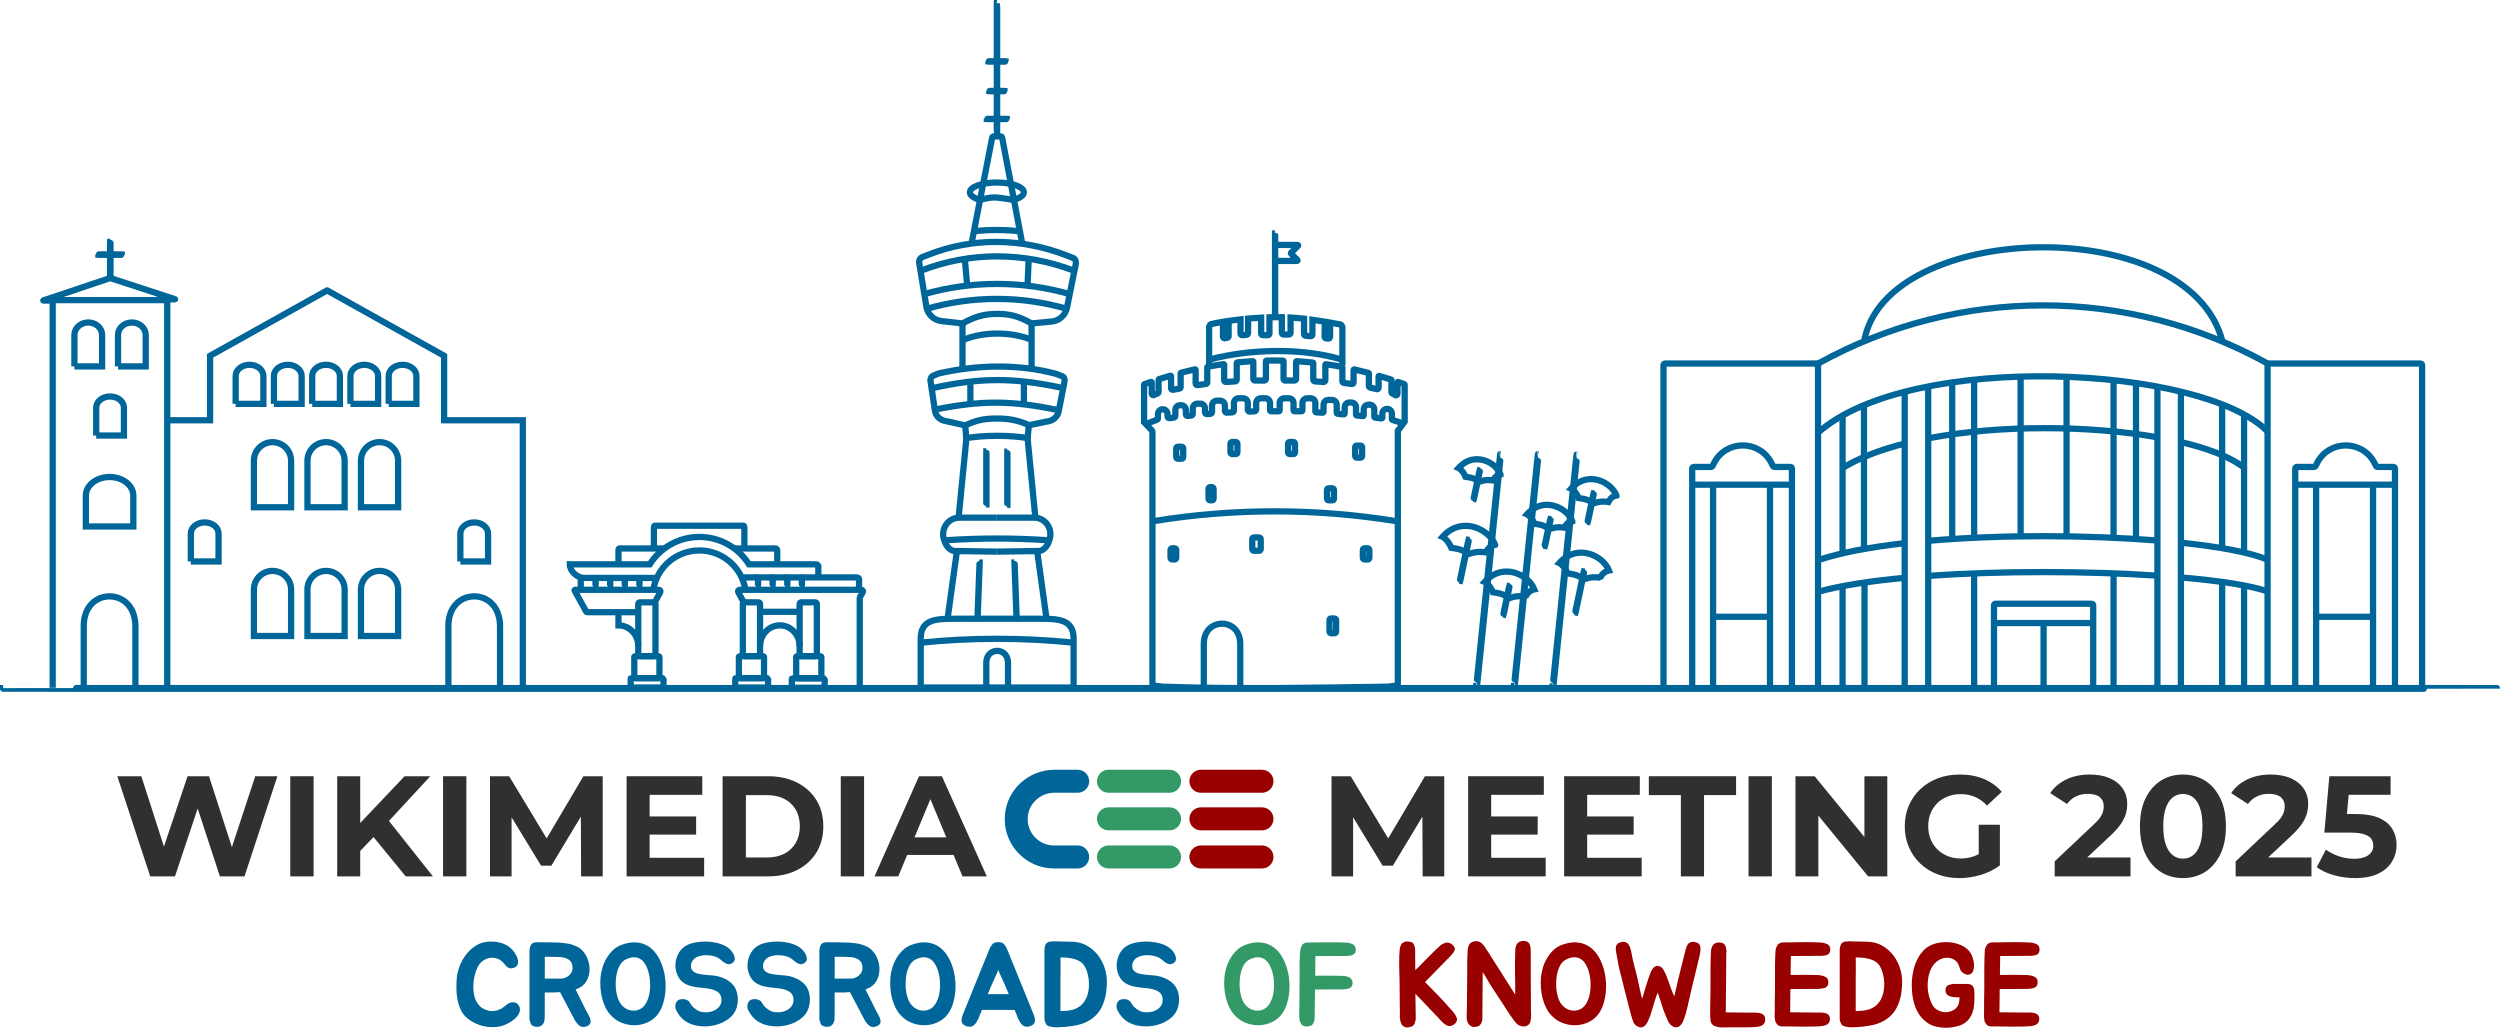 <?xml version="1.0" encoding="UTF-8"?><svg xmlns="http://www.w3.org/2000/svg" viewBox="0 0 4788.21 1968.4"><defs><style>.cls-1,.cls-2{fill:none;stroke:#069;}.cls-1,.cls-3,.cls-4{stroke-linecap:round;stroke-width:44px;}.cls-2{stroke-miterlimit:10;stroke-width:12px;}.cls-5{fill:#069;}.cls-6{fill:#303030;}.cls-7{fill:#396;}.cls-8{fill:#900;}.cls-3{stroke:#396;}.cls-4{stroke:#900;}</style></defs><g id="Text"><path class="cls-5" d="M994.35,1927c1.96,4.39,2.04,8.67.23,12.83-1.82,4.16-4.69,7.98-8.63,11.46-3.94,3.48-8.44,6.51-13.51,9.08-5.07,2.57-9.87,4.39-14.41,5.45-4.99,1.06-10.25,1.55-15.78,1.48-5.53-.08-11.05-.76-16.57-2.04-5.53-1.28-10.9-3.18-16.12-5.67s-10.03-5.56-14.41-9.19c-5.3-4.39-9.42-9.65-12.37-15.78-2.95-6.13-5.11-12.67-6.47-19.64-1.36-6.96-2.08-13.96-2.16-21-.08-7.04.11-13.66.57-19.86.45-5.6,1.59-11.42,3.41-17.48,1.82-6.05,4.35-11.99,7.6-17.82,3.25-5.82,7.19-11.24,11.8-16.23,4.61-4.99,10.02-9.23,16.23-12.71,4.69-2.72,9.95-4.58,15.78-5.56,5.82-.98,11.73-1.21,17.71-.68,5.98.53,11.65,1.82,17.02,3.86,5.37,2.04,9.95,4.81,13.73,8.29,2.42,2.12,4.96,5.07,7.6,8.85,2.65,3.78,4.58,7.64,5.79,11.58,1.21,3.94,1.25,7.6.11,11.01-1.13,3.41-4.2,5.71-9.19,6.92-2.12.61-4.01.72-5.67.34-1.67-.38-3.18-1.06-4.54-2.04-1.36-.98-2.65-2.16-3.86-3.52-1.21-1.36-2.35-2.72-3.41-4.09-3.63-4.39-7.87-7.38-12.71-8.97-4.85-1.59-9.65-1.96-14.41-1.13-4.77.83-9.23,2.8-13.39,5.9-4.16,3.1-7.38,7.08-9.65,11.92-2.42,5.15-4.35,10.78-5.79,16.91-1.44,6.13-2.23,12.34-2.38,18.61-.15,6.28.42,12.37,1.7,18.27,1.28,5.9,3.52,11.12,6.7,15.66,2.42,3.63,5.41,6.58,8.97,8.85,3.55,2.27,7.38,3.86,11.46,4.77s8.21,1.06,12.37.45c4.16-.6,8.21-1.96,12.14-4.09,1.21-.6,2.53-1.48,3.97-2.61,1.44-1.13,2.91-2.3,4.43-3.52,1.51-1.21,3.06-2.34,4.65-3.4,1.59-1.06,3.29-1.82,5.11-2.27,2.72-.91,5.71-.83,8.97.23,3.25,1.06,5.71,3.26,7.38,6.58Z"/><path class="cls-5" d="M1131.23,1955.15c.15,1.51,0,2.95-.45,4.31-.3.91-.72,1.67-1.25,2.27-.53.61-1.17,1.21-1.93,1.82-1.36.91-3.03,1.74-4.99,2.5-1.21.3-2.38.57-3.52.79-1.13.23-2.31.19-3.52-.11-2.42-.15-4.54-1.06-6.36-2.72-2.57-2.12-4.69-4.46-6.36-7.04-.76-1.21-1.59-2.57-2.5-4.09-.91-1.51-1.74-3.1-2.5-4.77l-25.2-47.9c-1.21,0-2.42.04-3.63.11-1.21.08-2.42.19-3.63.34-3.18.3-6.17.38-8.97.23-2.8-.15-5.71-.15-8.74,0h-4.31v41.09c0,1.21-.04,2.35-.11,3.41-.08,1.06-.11,2.2-.11,3.41,0,.76-.04,1.74-.11,2.95-.08,1.21-.19,2.35-.34,3.4-.31,1.67-.99,3.37-2.04,5.11-1.06,1.74-2.5,3.22-4.31,4.43-3.18,1.96-7.04,2.5-11.58,1.59-1.97-.45-3.86-1.21-5.67-2.27-.61-.45-1.14-1.02-1.59-1.7-.45-.68-.83-1.4-1.13-2.16-.31-.75-.57-1.55-.79-2.38-.23-.83-.49-1.62-.79-2.38-.45-1.51-.68-2.95-.68-4.31v-128.94c0-.91.04-1.85.11-2.84.07-.98.19-1.85.34-2.61.15-1.66.68-3.33,1.59-4.99.45-1.82,1.21-3.1,2.27-3.86.91-.91,2.31-1.7,4.2-2.38,1.89-.68,4.65-.94,8.29-.79,6.81.15,13.54.23,20.2.23s13.31.15,19.98.45c4.39.3,9.04.79,13.96,1.48,4.92.68,9.5,1.85,13.73,3.52,2.72,1.06,5.22,2.12,7.49,3.18,2.87,1.67,5.14,3.26,6.81,4.77,5.3,4.84,9.31,10.67,12.03,17.48,2.72,6.81,4.09,13.7,4.09,20.66,0,8.17-1.93,15.66-5.79,22.47-3.86,6.81-10.03,11.88-18.5,15.21-.3.3-.72.49-1.25.57-.53.08-.95.19-1.25.34l20.88,41.99,2.04,3.63c.3.61.68,1.29,1.13,2.04.45.76.83,1.51,1.14,2.27.45.76.87,1.59,1.25,2.5.38.91.79,1.74,1.25,2.5.45,2.12.83,3.86,1.13,5.22ZM1074.48,1874.34c2.72,0,5.33-.49,7.83-1.48,2.5-.98,4.77-2.31,6.81-3.97,2.04-1.66,3.75-3.59,5.11-5.79,1.36-2.19,2.12-4.58,2.27-7.15.6-7.57-1.36-13.2-5.9-16.91-4.54-3.71-10.52-5.71-17.93-6.02-4.39-.3-9.19-.45-14.41-.45h-14.87c.15,6.21.19,12.52.11,18.96-.08,6.43-.11,14.04-.11,22.81h31.1Z"/><path class="cls-5" d="M1189.79,1809.87c10.14-3.78,19.33-5.45,27.58-4.99,8.25.45,15.62,2.54,22.13,6.24,6.5,3.71,12.07,8.67,16.68,14.87,4.61,6.21,8.36,13.17,11.24,20.88,2.27,5.75,4.01,11.8,5.22,18.16,1.21,6.36,1.93,12.68,2.16,18.96.23,6.28,0,12.45-.68,18.5-.68,6.05-1.78,11.66-3.29,16.8-.91,3.48-1.97,6.66-3.18,9.53-1.21,2.88-2.65,5.75-4.31,8.63-3.78,6.51-8.67,11.8-14.64,15.89-5.98,4.09-12.52,6.96-19.64,8.63-4.84,1.21-9.84,1.78-14.98,1.7-5.15-.07-10.21-.76-15.21-2.04-4.99-1.28-9.8-3.18-14.41-5.67-4.62-2.5-8.82-5.64-12.6-9.42-4.69-4.54-8.55-9.8-11.58-15.78-3.03-5.98-5.37-12.26-7.04-18.84-1.67-6.58-2.72-13.2-3.18-19.86-.45-6.66-.45-13.01,0-19.07.45-5.6,1.55-11.58,3.29-17.93,1.74-6.36,4.27-12.49,7.6-18.39,3.33-5.9,7.38-11.24,12.14-16,4.77-4.77,10.33-8.36,16.68-10.78ZM1242.91,1907.02c1.82-7.11,2.57-15.13,2.27-24.06-.31-8.93-1.74-17.33-4.31-25.2-1.67-4.84-3.75-9.12-6.24-12.83-2.5-3.71-5.45-6.54-8.85-8.51-3.4-1.96-7.38-2.95-11.92-2.95s-9.61,1.36-15.21,4.09c-3.33,1.67-6.17,3.94-8.51,6.81-2.35,2.88-4.24,6.13-5.68,9.76-1.44,3.63-2.57,7.42-3.4,11.35-.83,3.94-1.33,7.72-1.48,11.35-.31,3.94-.38,8.06-.23,12.37.15,4.31.64,8.63,1.48,12.94.83,4.31,2,8.4,3.52,12.26,1.51,3.86,3.55,7.3,6.13,10.33,3.93,4.54,8.51,7.68,13.73,9.42,5.22,1.74,10.4,2.01,15.55.79,8.32-1.82,14.68-7.34,19.07-16.57,1.82-3.33,3.18-7.11,4.09-11.35Z"/><path class="cls-5" d="M1410.89,1899.08c.76,2.12,1.32,4.5,1.7,7.15.38,2.65.57,5.33.57,8.06s-.19,5.41-.57,8.06c-.38,2.65-.87,4.96-1.48,6.92-2.42,8.48-7.26,15.55-14.53,21.22-7.26,5.67-15.55,9.8-24.86,12.37-9.31,2.57-18.92,3.48-28.83,2.72-9.91-.76-18.73-3.25-26.45-7.49-4.84-2.72-9.01-6.05-12.48-9.99-3.48-3.93-6.43-8.32-8.85-13.17-.91-1.66-1.48-3.59-1.7-5.79-.23-2.19-.04-4.31.57-6.36.6-2.04,1.59-3.86,2.95-5.45,1.36-1.59,3.25-2.69,5.68-3.29,1.51-.3,3.21-.45,5.11-.45s3.75.27,5.56.79c1.82.53,3.48,1.36,4.99,2.5,1.51,1.13,2.72,2.69,3.63,4.65,1.66,3.18,4.05,6.09,7.15,8.74,3.1,2.65,6.39,4.81,9.87,6.47,4.99,1.67,10.02,2.35,15.1,2.04,5.07-.3,9.68-1.44,13.85-3.41,4.16-1.96,7.53-4.65,10.1-8.06,2.57-3.4,3.86-7.3,3.86-11.69,0-3.63-.53-6.62-1.59-8.97-1.06-2.34-2.54-4.31-4.43-5.9-1.89-1.59-4.16-2.91-6.81-3.97-2.65-1.06-5.56-1.96-8.74-2.72-3.63-.76-7.3-1.28-11.01-1.59-3.71-.3-7.46-.68-11.24-1.14-3.78-.45-7.49-1.06-11.12-1.82-3.63-.76-7.19-1.89-10.67-3.41-6.96-2.87-12.26-7.26-15.89-13.17-3.63-5.9-5.79-12.26-6.47-19.07-.68-6.81.11-13.58,2.38-20.32,2.27-6.73,5.9-12.52,10.9-17.37,4.84-4.39,10.63-7.53,17.37-9.42,6.73-1.89,14.19-2.99,22.36-3.29,4.54-.15,9.12,0,13.73.45,4.61.45,9.08,1.21,13.39,2.27,4.31,1.06,8.32,2.42,12.03,4.09,3.71,1.67,6.92,3.63,9.65,5.9,1.96,1.51,3.93,3.52,5.9,6.02,1.96,2.5,3.48,5.15,4.54,7.95,1.06,2.8,1.4,5.49,1.02,8.06-.38,2.57-2.01,4.77-4.88,6.58-2.42,1.51-4.73,2.16-6.92,1.93-2.2-.23-4.28-.91-6.24-2.04-1.97-1.13-3.86-2.46-5.67-3.97-1.82-1.51-3.48-2.87-4.99-4.09-4.09-3.03-9.16-5.07-15.21-6.13-6.05-1.06-11.73-1.28-17.02-.68-3.33.45-6.43,1.21-9.31,2.27-2.88,1.06-5.33,2.5-7.38,4.31s-3.63,4.05-4.77,6.7c-1.14,2.65-1.55,5.64-1.25,8.97.15,2.42.87,4.47,2.16,6.13,1.28,1.67,2.87,3.03,4.77,4.09,1.89,1.06,3.97,1.89,6.24,2.5,2.27.61,4.54,1.06,6.81,1.36,6.81.91,13.62,1.59,20.43,2.04,6.81.45,13.47,1.97,19.98,4.54,6.66,2.57,12.33,6.05,17.03,10.44,4.69,4.39,8.02,9.69,9.99,15.89Z"/><path class="cls-5" d="M1548.9,1899.08c.76,2.12,1.32,4.5,1.7,7.15.38,2.65.57,5.33.57,8.06s-.19,5.41-.57,8.06c-.38,2.65-.87,4.96-1.48,6.92-2.42,8.48-7.26,15.55-14.53,21.22-7.26,5.67-15.55,9.8-24.86,12.37-9.31,2.57-18.92,3.48-28.83,2.72-9.91-.76-18.73-3.25-26.45-7.49-4.84-2.72-9.01-6.05-12.48-9.99-3.48-3.93-6.43-8.32-8.85-13.17-.91-1.66-1.48-3.59-1.7-5.79-.23-2.19-.04-4.31.57-6.36.6-2.04,1.59-3.86,2.95-5.45,1.36-1.59,3.25-2.69,5.68-3.29,1.51-.3,3.21-.45,5.11-.45s3.75.27,5.56.79c1.82.53,3.48,1.36,4.99,2.5,1.51,1.13,2.72,2.69,3.63,4.65,1.66,3.18,4.05,6.09,7.15,8.74,3.1,2.65,6.39,4.81,9.87,6.47,4.99,1.67,10.02,2.35,15.1,2.04,5.07-.3,9.68-1.44,13.85-3.41,4.16-1.96,7.53-4.65,10.1-8.06,2.57-3.4,3.86-7.3,3.86-11.69,0-3.63-.53-6.62-1.59-8.97-1.06-2.34-2.54-4.31-4.43-5.9-1.89-1.59-4.16-2.91-6.81-3.97-2.65-1.06-5.56-1.96-8.74-2.72-3.63-.76-7.3-1.28-11.01-1.59-3.71-.3-7.46-.68-11.24-1.14-3.78-.45-7.49-1.06-11.12-1.82-3.63-.76-7.19-1.89-10.67-3.41-6.96-2.87-12.26-7.26-15.89-13.17-3.63-5.9-5.79-12.26-6.47-19.07-.68-6.81.11-13.58,2.38-20.32,2.27-6.73,5.9-12.52,10.9-17.37,4.84-4.39,10.63-7.53,17.37-9.42,6.73-1.89,14.19-2.99,22.36-3.29,4.54-.15,9.12,0,13.73.45,4.61.45,9.08,1.21,13.39,2.27,4.31,1.06,8.32,2.42,12.03,4.09,3.71,1.67,6.92,3.63,9.65,5.9,1.96,1.51,3.93,3.52,5.9,6.02,1.96,2.5,3.48,5.15,4.54,7.95,1.06,2.8,1.4,5.49,1.02,8.06-.38,2.57-2.01,4.77-4.88,6.58-2.42,1.51-4.73,2.16-6.92,1.93-2.2-.23-4.28-.91-6.24-2.04-1.97-1.13-3.86-2.46-5.67-3.97-1.82-1.51-3.48-2.87-4.99-4.09-4.09-3.03-9.16-5.07-15.21-6.13-6.05-1.06-11.73-1.28-17.02-.68-3.33.45-6.43,1.21-9.31,2.27-2.88,1.06-5.33,2.5-7.38,4.31s-3.63,4.05-4.77,6.7c-1.14,2.65-1.55,5.64-1.25,8.97.15,2.42.87,4.47,2.16,6.13,1.28,1.67,2.87,3.03,4.77,4.09,1.89,1.06,3.97,1.89,6.24,2.5,2.27.61,4.54,1.06,6.81,1.36,6.81.91,13.62,1.59,20.43,2.04,6.81.45,13.47,1.97,19.98,4.54,6.66,2.57,12.33,6.05,17.03,10.44,4.69,4.39,8.02,9.69,9.99,15.89Z"/><path class="cls-5" d="M1686.46,1955.15c.15,1.51,0,2.95-.45,4.31-.3.91-.72,1.67-1.25,2.27-.53.61-1.17,1.21-1.93,1.82-1.36.91-3.03,1.74-4.99,2.5-1.21.3-2.38.57-3.52.79-1.13.23-2.31.19-3.52-.11-2.42-.15-4.54-1.06-6.36-2.72-2.57-2.12-4.69-4.46-6.36-7.04-.76-1.21-1.59-2.57-2.5-4.09-.91-1.51-1.74-3.1-2.5-4.77l-25.2-47.9c-1.21,0-2.42.04-3.63.11-1.21.08-2.42.19-3.63.34-3.18.3-6.17.38-8.97.23-2.8-.15-5.71-.15-8.74,0h-4.31v41.09c0,1.21-.04,2.35-.11,3.41-.08,1.06-.11,2.2-.11,3.41,0,.76-.04,1.74-.11,2.95-.08,1.21-.19,2.35-.34,3.4-.31,1.67-.99,3.37-2.04,5.11-1.06,1.74-2.5,3.22-4.31,4.43-3.18,1.96-7.04,2.5-11.58,1.59-1.97-.45-3.86-1.21-5.67-2.27-.61-.45-1.14-1.02-1.59-1.7-.45-.68-.83-1.4-1.13-2.16-.31-.75-.57-1.55-.79-2.38-.23-.83-.49-1.62-.79-2.38-.45-1.51-.68-2.95-.68-4.31v-128.94c0-.91.04-1.85.11-2.84.07-.98.19-1.85.34-2.61.15-1.66.68-3.33,1.59-4.99.45-1.82,1.21-3.1,2.27-3.86.91-.91,2.31-1.7,4.2-2.38,1.89-.68,4.65-.94,8.29-.79,6.81.15,13.54.23,20.2.23s13.31.15,19.98.45c4.39.3,9.04.79,13.96,1.48,4.92.68,9.5,1.85,13.73,3.52,2.72,1.06,5.22,2.12,7.49,3.18,2.87,1.67,5.14,3.26,6.81,4.77,5.3,4.84,9.31,10.67,12.03,17.48,2.72,6.81,4.09,13.7,4.09,20.66,0,8.17-1.93,15.66-5.79,22.47-3.86,6.81-10.03,11.88-18.5,15.21-.3.3-.72.49-1.25.57-.53.08-.95.19-1.25.34l20.88,41.99,2.04,3.63c.3.61.68,1.29,1.13,2.04.45.76.83,1.51,1.14,2.27.45.76.87,1.59,1.25,2.5.38.91.79,1.74,1.25,2.5.45,2.12.83,3.86,1.13,5.22ZM1629.71,1874.34c2.72,0,5.33-.49,7.83-1.48,2.5-.98,4.77-2.31,6.81-3.97,2.04-1.66,3.75-3.59,5.11-5.79,1.36-2.19,2.12-4.58,2.27-7.15.6-7.57-1.36-13.2-5.9-16.91-4.54-3.71-10.52-5.71-17.93-6.02-4.39-.3-9.19-.45-14.41-.45h-14.87c.15,6.21.19,12.52.11,18.96-.08,6.43-.11,14.04-.11,22.81h31.1Z"/><path class="cls-5" d="M1745.02,1809.87c10.14-3.78,19.33-5.45,27.58-4.99,8.25.45,15.62,2.54,22.13,6.24,6.5,3.71,12.07,8.67,16.68,14.87,4.61,6.21,8.36,13.17,11.24,20.88,2.27,5.75,4.01,11.8,5.22,18.16,1.21,6.36,1.93,12.68,2.16,18.96.23,6.28,0,12.45-.68,18.5-.68,6.05-1.78,11.66-3.29,16.8-.91,3.48-1.97,6.66-3.18,9.53-1.21,2.88-2.65,5.75-4.31,8.63-3.78,6.51-8.67,11.8-14.64,15.89-5.98,4.09-12.52,6.96-19.64,8.63-4.84,1.21-9.84,1.78-14.98,1.7-5.15-.07-10.21-.76-15.21-2.04-4.99-1.28-9.8-3.18-14.41-5.67-4.62-2.5-8.82-5.64-12.6-9.42-4.69-4.54-8.55-9.8-11.58-15.78-3.03-5.98-5.37-12.26-7.04-18.84-1.67-6.58-2.72-13.2-3.18-19.86-.45-6.66-.45-13.01,0-19.07.45-5.6,1.55-11.58,3.29-17.93,1.74-6.36,4.27-12.49,7.6-18.39,3.33-5.9,7.38-11.24,12.14-16,4.77-4.77,10.33-8.36,16.68-10.78ZM1798.14,1907.02c1.82-7.11,2.57-15.13,2.27-24.06-.31-8.93-1.74-17.33-4.31-25.2-1.67-4.84-3.75-9.12-6.24-12.83-2.5-3.71-5.45-6.54-8.85-8.51-3.4-1.96-7.38-2.95-11.92-2.95s-9.61,1.36-15.21,4.09c-3.33,1.67-6.17,3.94-8.51,6.81-2.35,2.88-4.24,6.13-5.68,9.76-1.44,3.63-2.57,7.42-3.4,11.35-.83,3.94-1.33,7.72-1.48,11.35-.31,3.94-.38,8.06-.23,12.37.15,4.31.64,8.63,1.48,12.94.83,4.31,2,8.4,3.52,12.26,1.51,3.86,3.55,7.3,6.13,10.33,3.93,4.54,8.51,7.68,13.73,9.42,5.22,1.74,10.4,2.01,15.55.79,8.32-1.82,14.68-7.34,19.07-16.57,1.82-3.33,3.18-7.11,4.09-11.35Z"/><path class="cls-5" d="M1981.78,1949.7c.15.91.26,1.78.34,2.61.07.83.11,1.78.11,2.84,0,1.82-.53,3.48-1.59,4.99-.45.76-1.06,1.48-1.82,2.16-.76.68-1.67,1.25-2.72,1.7-3.78,2.12-7.8,2.87-12.03,2.27-2.12-.61-4.01-1.59-5.68-2.95-.3-.3-.53-.49-.68-.57-.15-.07-.31-.26-.45-.57-.15-.15-.31-.34-.45-.57-.15-.23-.38-.42-.68-.57-.76-.76-1.36-1.48-1.82-2.16-.45-.68-.91-1.4-1.36-2.16-.31-.75-.65-1.47-1.02-2.16-.38-.68-.79-1.4-1.25-2.16-.31-.6-.61-1.17-.91-1.7-.3-.53-.53-1.1-.68-1.7-.61-1.36-.99-2.57-1.14-3.63l-4.77-11.12c-10.44,0-20.85.04-31.21.11-10.37.08-20.77.04-31.21-.11l-4.77,11.12c-.31.61-.49,1.21-.57,1.82-.08.61-.27,1.21-.57,1.82-.31.61-.57,1.17-.79,1.7-.23.53-.49,1.1-.79,1.7-.45.76-.87,1.48-1.25,2.16-.38.68-.79,1.4-1.25,2.16-.31.76-.68,1.48-1.14,2.16-.45.68-1.06,1.4-1.82,2.16-.31.15-.53.34-.68.57-.15.23-.31.42-.45.57-.15.31-.3.49-.45.57-.15.08-.38.27-.68.57-1.67,1.36-3.56,2.34-5.67,2.95-4.24.6-8.25-.15-12.03-2.27-1.06-.45-1.97-1.02-2.72-1.7-.76-.68-1.36-1.4-1.82-2.16-1.06-1.51-1.59-3.18-1.59-4.99,0-1.06.04-2,.11-2.84.07-.83.19-1.7.34-2.61.3-1.36.68-2.72,1.13-4.09l.68-2.04,47.22-116.22,1.36-3.63c.3-.91.68-1.74,1.13-2.5.45-.76.83-1.66,1.14-2.72.76-1.97,1.59-3.71,2.5-5.22.45-.91.98-1.74,1.59-2.5.6-.75,1.21-1.51,1.82-2.27.91-1.21,2.19-2.19,3.86-2.95,2.12-.76,4.58-1.13,7.38-1.13s5.26.38,7.38,1.13c1.66.76,2.95,1.74,3.86,2.95,1.06,1.36,2.19,2.95,3.4,4.77.91,1.51,1.74,3.26,2.5,5.22.3,1.06.68,1.97,1.13,2.72.45.76.83,1.59,1.14,2.5l1.36,3.63,47.22,116.22.68,2.04c.45,1.36.83,2.72,1.14,4.09ZM1927.98,1894.09c-1.97-4.39-3.97-8.93-6.02-13.62-2.04-4.69-4.2-9.46-6.47-14.3-.61-1.36-1.21-2.76-1.82-4.2-.61-1.44-1.21-2.84-1.82-4.2-.45,1.36-.99,2.76-1.59,4.2-.61,1.44-1.21,2.84-1.82,4.2-2.27,4.84-4.43,9.61-6.47,14.3-2.04,4.69-4.05,9.23-6.02,13.62l-4.09,9.99h40.18l-4.09-9.99Z"/><path class="cls-5" d="M2119.79,1873.88c.3,4.99.26,10.14-.11,15.44-.38,5.3-.95,10.44-1.7,15.44-1.51,8.63-4.31,17.02-8.4,25.2-4.09,8.17-10.07,15.13-17.93,20.88-8.17,6.05-17.48,10.18-27.92,12.37-10.44,2.19-20.81,3.52-31.1,3.97-3.48.3-7,.42-10.56.34-3.56-.08-7-.49-10.33-1.25-2.72-.45-4.77-1.28-6.13-2.5-.76-.45-1.36-1.06-1.82-1.82-.45-.76-.83-1.51-1.13-2.27-.45-.75-.79-1.55-1.02-2.38-.23-.83-.49-1.7-.79-2.61-.15-.75-.27-1.48-.34-2.16-.08-.68-.11-1.32-.11-1.93v-132.57c0-.91.15-1.82.45-2.72.3-2.12.76-3.86,1.36-5.22.6-1.82,1.44-3.1,2.5-3.86.91-.75,1.82-1.32,2.72-1.7.91-.38,1.74-.72,2.5-1.02.91-.3,1.85-.34,2.84-.11.98.23,2.08.04,3.29-.57l37.91.91c9.99.31,18.92,2.61,26.79,6.92,7.87,4.31,14.6,9.8,20.2,16.46,5.6,6.66,9.99,14.11,13.17,22.36,3.18,8.25,5.07,16.38,5.67,24.4ZM2077.57,1917.01c2.87-4.54,4.99-9.76,6.36-15.66,1.36-5.9,1.96-11.92,1.82-18.05-.15-6.13-.99-12.11-2.5-17.93-1.51-5.82-3.63-11.01-6.36-15.55-2.12-3.33-4.85-6.05-8.17-8.17-3.33-2.12-7.04-3.75-11.12-4.88-4.09-1.14-8.44-1.93-13.05-2.38-4.62-.45-9.12-.68-13.51-.68.15,4.39.23,8.63.23,12.71v12.94c-.15,5.45-.23,10.75-.23,15.89v61.29c4.69-.15,9.19-.42,13.51-.79,4.31-.38,8.47-1.25,12.48-2.61,4.01-1.36,7.72-3.29,11.12-5.79,3.41-2.5,6.54-5.94,9.42-10.33Z"/><path class="cls-5" d="M2255.99,1899.08c.76,2.12,1.32,4.5,1.7,7.15.38,2.65.57,5.33.57,8.06s-.19,5.41-.57,8.06c-.38,2.65-.87,4.96-1.48,6.92-2.42,8.48-7.26,15.55-14.53,21.22-7.26,5.67-15.55,9.8-24.86,12.37-9.31,2.57-18.92,3.48-28.83,2.72-9.91-.76-18.73-3.25-26.45-7.49-4.84-2.72-9.01-6.05-12.48-9.99-3.48-3.93-6.43-8.32-8.85-13.17-.91-1.66-1.48-3.59-1.7-5.79-.23-2.19-.04-4.31.57-6.36.6-2.04,1.59-3.86,2.95-5.45,1.36-1.59,3.25-2.69,5.68-3.29,1.51-.3,3.21-.45,5.11-.45s3.75.27,5.56.79c1.82.53,3.48,1.36,4.99,2.5,1.51,1.13,2.72,2.69,3.63,4.65,1.66,3.18,4.05,6.09,7.15,8.74,3.1,2.65,6.39,4.81,9.87,6.47,4.99,1.67,10.02,2.35,15.1,2.04,5.07-.3,9.68-1.44,13.85-3.41,4.16-1.96,7.53-4.65,10.1-8.06,2.57-3.4,3.86-7.3,3.86-11.69,0-3.63-.53-6.62-1.59-8.97-1.06-2.34-2.54-4.31-4.43-5.9-1.89-1.59-4.16-2.91-6.81-3.97-2.65-1.06-5.56-1.96-8.74-2.72-3.63-.76-7.3-1.28-11.01-1.59-3.71-.3-7.46-.68-11.24-1.14-3.78-.45-7.49-1.06-11.12-1.82-3.63-.76-7.19-1.89-10.67-3.41-6.96-2.87-12.26-7.26-15.89-13.17-3.63-5.9-5.79-12.26-6.47-19.07-.68-6.81.11-13.58,2.38-20.32,2.27-6.73,5.9-12.52,10.9-17.37,4.84-4.39,10.63-7.53,17.37-9.42,6.73-1.89,14.19-2.99,22.36-3.29,4.54-.15,9.12,0,13.73.45,4.61.45,9.08,1.21,13.39,2.27,4.31,1.06,8.32,2.42,12.03,4.09,3.71,1.67,6.92,3.63,9.65,5.9,1.96,1.51,3.93,3.52,5.9,6.02,1.96,2.5,3.48,5.15,4.54,7.95,1.06,2.8,1.4,5.49,1.02,8.06-.38,2.57-2.01,4.77-4.88,6.58-2.42,1.51-4.73,2.16-6.92,1.93-2.2-.23-4.28-.91-6.24-2.04-1.97-1.13-3.86-2.46-5.67-3.97-1.82-1.51-3.48-2.87-4.99-4.09-4.09-3.03-9.16-5.07-15.21-6.13-6.05-1.06-11.73-1.28-17.02-.68-3.33.45-6.43,1.21-9.31,2.27-2.88,1.06-5.33,2.5-7.38,4.31s-3.63,4.05-4.77,6.7c-1.14,2.65-1.55,5.64-1.25,8.97.15,2.42.87,4.47,2.16,6.13,1.28,1.67,2.87,3.03,4.77,4.09,1.89,1.06,3.97,1.89,6.24,2.5,2.27.61,4.54,1.06,6.81,1.36,6.81.91,13.62,1.59,20.43,2.04,6.81.45,13.47,1.97,19.98,4.54,6.66,2.57,12.33,6.05,17.03,10.44,4.69,4.39,8.02,9.69,9.99,15.89Z"/><path class="cls-7" d="M2384.69,1809.87c10.14-3.78,19.33-5.45,27.58-4.99,8.25.45,15.62,2.54,22.13,6.24,6.5,3.71,12.07,8.67,16.68,14.87,4.61,6.21,8.36,13.17,11.24,20.88,2.27,5.75,4.01,11.8,5.22,18.16,1.21,6.36,1.93,12.68,2.16,18.96.23,6.28,0,12.45-.68,18.5-.68,6.05-1.78,11.66-3.29,16.8-.91,3.48-1.97,6.66-3.18,9.53-1.21,2.88-2.65,5.75-4.31,8.63-3.79,6.51-8.67,11.8-14.64,15.89-5.98,4.09-12.52,6.96-19.64,8.63-4.84,1.21-9.84,1.78-14.98,1.7-5.15-.07-10.21-.76-15.21-2.04-4.99-1.28-9.8-3.18-14.41-5.67-4.62-2.5-8.82-5.64-12.6-9.42-4.69-4.54-8.55-9.8-11.58-15.78-3.03-5.98-5.37-12.26-7.04-18.84-1.67-6.58-2.72-13.2-3.18-19.86-.45-6.66-.45-13.01,0-19.07.45-5.6,1.55-11.58,3.29-17.93,1.74-6.36,4.27-12.49,7.6-18.39,3.33-5.9,7.38-11.24,12.14-16,4.77-4.77,10.33-8.36,16.68-10.78ZM2437.81,1907.02c1.82-7.11,2.57-15.13,2.27-24.06-.31-8.93-1.74-17.33-4.31-25.2-1.67-4.84-3.75-9.12-6.24-12.83-2.5-3.71-5.45-6.54-8.85-8.51-3.4-1.96-7.38-2.95-11.92-2.95s-9.61,1.36-15.21,4.09c-3.33,1.67-6.17,3.94-8.51,6.81-2.35,2.88-4.24,6.13-5.68,9.76-1.44,3.63-2.57,7.42-3.4,11.35-.83,3.94-1.33,7.72-1.48,11.35-.31,3.94-.38,8.06-.23,12.37.15,4.31.64,8.63,1.48,12.94.83,4.31,2,8.4,3.52,12.26,1.51,3.86,3.55,7.3,6.13,10.33,3.93,4.54,8.51,7.68,13.73,9.42,5.22,1.74,10.4,2.01,15.55.79,8.32-1.82,14.68-7.34,19.07-16.57,1.82-3.33,3.18-7.11,4.09-11.35Z"/><path class="cls-7" d="M2594.21,1811.23c1.36,1.82,2.19,3.94,2.5,6.36,0,.91-.04,1.78-.11,2.61-.08.83-.19,1.63-.34,2.38-.15,1.67-1.13,3.26-2.95,4.77-1.06.76-2.42,1.51-4.09,2.27-.91.3-1.86.49-2.84.57-.99.08-2.08.19-3.29.34-.91.31-1.89.45-2.95.45h-13.39l-47.44.23v.68l-.23,37h3.97c1.44,0,3.21-.07,5.33-.23h16.23c4.77,0,10.02.08,15.78.23h1.36c1.66,0,3.37.04,5.11.11,1.74.08,3.52.11,5.33.11,1.66.15,3.33.34,4.99.57,1.66.23,3.33.65,4.99,1.25,2.72.91,4.69,2.35,5.9,4.31,1.66,1.97,2.5,4.01,2.5,6.13v2.61c0,.83-.15,1.7-.45,2.61-.15,1.21-1.13,2.72-2.95,4.54-1.21,1.06-2.65,1.74-4.31,2.04-.76.3-1.63.57-2.61.79-.99.23-2.01.42-3.06.57-1.06.15-2.08.27-3.06.34-.99.08-2.08.11-3.29.11h-10.44l-41.77.23-.68,52.66v1.82c0,.76-.04,1.47-.11,2.16-.08.68-.19,1.4-.34,2.16-.3.76-.57,1.55-.79,2.38-.23.83-.49,1.63-.79,2.38-1.06,2.12-2.04,3.56-2.95,4.31-1.67,1.21-3.71,2.04-6.13,2.5-4.09.91-7.94.45-11.58-1.36-.76-.45-1.48-1.02-2.16-1.7-.68-.68-1.25-1.55-1.7-2.61-.3-.6-.45-1.06-.45-1.36l-.68-1.36c-.45-.75-.76-1.55-.91-2.38-.15-.83-.3-1.62-.45-2.38,0-.76-.04-1.51-.11-2.27-.08-.75-.19-1.51-.34-2.27-.15-1.21-.15-2.42,0-3.63v-3.63l.23-17.71.23-32.69c.15-4.84.23-9.76.23-14.75v-15.44c-.15-5.45-.19-10.29-.11-14.53.08-4.24.26-8.85.57-13.85v-1.14c.15-1.66.23-3.21.23-4.65s.15-2.91.45-4.43c.3-3.33,1.06-6.28,2.27-8.85,1.06-2.57,2.57-4.39,4.54-5.45,2.27-1.36,4.69-2.04,7.26-2.04,1.21,0,2.19.08,2.95.23v-.23h11.35c1.51,0,3.18-.04,4.99-.11,1.82-.07,4.23-.11,7.26-.11,12.11-.15,24.06-.15,35.87,0h1.13c1.66.15,3.37.23,5.11.23s3.52.08,5.33.23c1.66,0,3.33.19,4.99.57,1.66.38,3.33.87,4.99,1.48,2.57.76,4.54,2.04,5.9,3.86Z"/><path class="cls-8" d="M2789.66,1948.79c1.21,2.27,1.28,4.54.23,6.81-.76,2.42-2.04,4.24-3.86,5.45-.91.76-1.74,1.4-2.5,1.93-.76.53-1.59.95-2.5,1.25-1.67.91-3.63,1.21-5.9.91-.91,0-1.74-.15-2.5-.45-.76-.3-1.51-.68-2.27-1.13-.76-.45-1.55-.94-2.38-1.48-.83-.53-1.63-1.1-2.38-1.7-.91-.76-1.74-1.44-2.5-2.04-.76-.6-1.44-1.28-2.04-2.04-.76-.76-1.44-1.51-2.04-2.27-.61-.76-1.21-1.44-1.82-2.04l-2.72-2.95-43.58-45.63.68,45.63v2.04c0,.61-.08,1.25-.23,1.93-.15.68-.3,1.4-.45,2.16-.45,1.97-.99,3.71-1.59,5.22-.3.91-.72,1.67-1.25,2.27-.53.61-1.1,1.21-1.7,1.82-1.67,1.51-3.63,2.34-5.9,2.5-2.27.75-4.35,1.02-6.24.79-1.89-.23-3.82-.79-5.79-1.7-1.51-.91-2.88-2.42-4.09-4.54-.31-.6-.53-.98-.68-1.13,0-.15-.15-.68-.45-1.59-.91-1.51-1.36-3.03-1.36-4.54-.15-.91-.27-1.74-.34-2.5-.08-.76-.19-1.59-.34-2.5-.15-.6-.23-1.21-.23-1.82v-1.82c.15-.75.23-1.4.23-1.93v-1.93l-.23-17.93-.23-33.37c0-9.68-.23-20.12-.68-31.33-.15-5.45-.23-10.29-.23-14.53s.07-9,.23-14.3v-.91c.3-1.66.45-3.29.45-4.88s.07-3.14.23-4.65c0-3.03.68-6.05,2.04-9.08.91-2.27,2.5-4.09,4.77-5.45,1.21-.76,2.38-1.25,3.52-1.48,1.13-.23,2.38-.49,3.75-.79,1.06,0,2.08.08,3.06.23.98.15,1.93.3,2.84.45,1.96.31,3.78,1.14,5.45,2.5.45.45.87.99,1.25,1.59.38.61.72,1.36,1.02,2.27.76,1.21,1.28,2.95,1.59,5.22.15.91.26,1.82.34,2.72.07.91.11,1.89.11,2.95v9.31l.23,27.69c2.42-2.12,4.8-4.31,7.15-6.58,2.34-2.27,4.65-4.69,6.92-7.26,4.09-4.23,8.13-8.36,12.14-12.37,4.01-4.01,8.06-7.98,12.14-11.92l.68-.68c1.21-1.21,2.46-2.38,3.75-3.52,1.28-1.13,2.53-2.23,3.75-3.29,2.27-2.57,5.07-4.39,8.4-5.45,2.12-1.36,4.61-1.89,7.49-1.59,1.36.15,2.61.45,3.75.91,1.13.45,2.23,1.06,3.29,1.82.75.76,1.51,1.4,2.27,1.93.76.53,1.36,1.17,1.82,1.93,1.21,1.06,1.96,2.65,2.27,4.77,0,1.67-.3,3.18-.91,4.54-.45.76-.91,1.51-1.36,2.27-.45.76-.99,1.51-1.59,2.27-.76.91-1.44,1.74-2.04,2.5-.61.76-1.29,1.51-2.04,2.27-.61.76-1.25,1.44-1.93,2.04-.68.61-1.33,1.29-1.93,2.04l-2.95,2.95-42.45,43.36c2.27,2.27,4.65,4.65,7.15,7.15,2.5,2.5,4.88,4.92,7.15,7.26,2.27,2.35,4.39,4.54,6.36,6.58,1.96,2.04,3.63,3.75,4.99,5.11,4.09,4.24,8.02,8.44,11.8,12.6,3.78,4.16,7.49,8.36,11.12,12.6l.68.68c1.21,1.21,2.34,2.46,3.4,3.75,1.06,1.29,2.04,2.54,2.95,3.75,2.27,2.58,3.86,5.37,4.77,8.4Z"/><path class="cls-8" d="M2932.44,1947.88c-.15,2.58-.49,5.3-1.02,8.17-.53,2.88-2.01,5.22-4.43,7.04-1.82,1.51-3.86,2.42-6.13,2.72-2.27.3-4.5.19-6.7-.34-2.2-.53-4.28-1.36-6.24-2.5-1.97-1.13-3.56-2.53-4.77-4.2-5.15-6.36-9.87-12.9-14.19-19.63-4.31-6.73-8.67-13.51-13.05-20.32l-19.07-28.83c-2.58-4.09-5.3-8.66-8.17-13.73-2.88-5.07-5.83-9.8-8.85-14.19l-.68,86.71v2.04c0,2.42-.42,4.81-1.25,7.15-.83,2.35-2.23,4.35-4.2,6.02-1.51,1.21-3.48,2.04-5.9,2.5-3.78.75-6.92.53-9.42-.68-2.5-1.21-4.47-2.87-5.9-4.99-1.44-2.12-2.42-4.58-2.95-7.38-.53-2.8-.65-5.56-.34-8.29v-3.86l.45-17.71.23-32.92c.15-4.84.23-9.8.23-14.87v-15.55c-.15-6.5-.11-13.39.11-20.66.23-7.26.49-14.07.79-20.43.3-3.48,1.13-6.43,2.5-8.85.6-2.12,2.19-3.93,4.77-5.45,1.66-1.06,3.82-1.74,6.47-2.04,2.65-.3,4.96-.23,6.92.23.76.3,1.51.65,2.27,1.02.76.38,1.51.79,2.27,1.25.76.61,1.48,1.21,2.16,1.82.68.61,1.32,1.29,1.93,2.04.76.76,1.44,1.55,2.04,2.38.6.83,1.21,1.63,1.82,2.38.45.91.91,1.74,1.36,2.5.45.76.98,1.51,1.59,2.27l2.5,3.63,52.44,82.63v-14.98c0-4.84-.04-9.8-.11-14.87-.08-5.07-.19-10.33-.34-15.78,0-6.36.04-13.17.11-20.43.07-7.26.26-14.07.57-20.43,0-2.57.76-5.52,2.27-8.85.75-1.96,2.04-3.55,3.86-4.77,1.82-1.21,3.86-2.04,6.13-2.5,2.27-.45,4.54-.45,6.81,0,2.27.45,4.23,1.36,5.9,2.72.45.45.91.99,1.36,1.59.45.61.83,1.29,1.13,2.04.76,1.97,1.21,3.71,1.36,5.22.45,2.12.68,4.01.68,5.67,0,18.92.04,38.21.11,57.88.07,19.67.19,38.97.34,57.88,0,2.12.07,4.2.23,6.24.15,2.04.15,4.12,0,6.24Z"/><path class="cls-8" d="M2991,1809.87c10.14-3.78,19.33-5.45,27.58-4.99,8.25.45,15.62,2.54,22.13,6.24,6.5,3.71,12.07,8.67,16.68,14.87,4.61,6.21,8.36,13.17,11.24,20.88,2.27,5.75,4.01,11.8,5.22,18.16,1.21,6.36,1.93,12.68,2.16,18.96.23,6.28,0,12.45-.68,18.5-.68,6.05-1.78,11.66-3.29,16.8-.91,3.48-1.97,6.66-3.18,9.53-1.21,2.88-2.65,5.75-4.31,8.63-3.78,6.51-8.67,11.8-14.64,15.89-5.98,4.09-12.52,6.96-19.63,8.63-4.85,1.21-9.84,1.78-14.98,1.7-5.15-.07-10.21-.76-15.21-2.04-4.99-1.28-9.8-3.18-14.41-5.67-4.62-2.5-8.82-5.64-12.6-9.42-4.69-4.54-8.55-9.8-11.58-15.78-3.03-5.98-5.37-12.26-7.04-18.84-1.67-6.58-2.72-13.2-3.18-19.86-.45-6.66-.45-13.01,0-19.07.45-5.6,1.55-11.58,3.29-17.93,1.74-6.36,4.27-12.49,7.6-18.39,3.33-5.9,7.38-11.24,12.14-16s10.33-8.36,16.68-10.78ZM3044.12,1907.02c1.82-7.11,2.57-15.13,2.27-24.06-.31-8.93-1.74-17.33-4.31-25.2-1.67-4.84-3.75-9.12-6.24-12.83-2.5-3.71-5.45-6.54-8.85-8.51-3.4-1.96-7.38-2.95-11.92-2.95s-9.61,1.36-15.21,4.09c-3.33,1.67-6.17,3.94-8.51,6.81-2.35,2.88-4.24,6.13-5.67,9.76-1.44,3.63-2.58,7.42-3.41,11.35-.83,3.94-1.33,7.72-1.48,11.35-.3,3.94-.38,8.06-.23,12.37.15,4.31.64,8.63,1.48,12.94.83,4.31,2,8.4,3.52,12.26,1.51,3.86,3.55,7.3,6.13,10.33,3.93,4.54,8.51,7.68,13.73,9.42,5.22,1.74,10.4,2.01,15.55.79,8.32-1.82,14.68-7.34,19.07-16.57,1.82-3.33,3.18-7.11,4.09-11.35Z"/><path class="cls-8" d="M3256.59,1813.5c.6,2.88.6,5.9,0,9.08-.31,1.51-.57,2.99-.79,4.43-.23,1.44-.49,2.92-.79,4.43l-.23.91c-2.12,9.38-4.5,19.26-7.15,29.62-2.65,10.37-5.03,20.17-7.15,29.4-1.82,7.57-3.71,15.89-5.67,24.97-1.97,9.08-4.01,17.4-6.13,24.97-.76,2.58-1.55,5.15-2.38,7.72-.83,2.58-1.86,5.15-3.06,7.72-1.06,2.27-2.31,4.28-3.75,6.02-1.44,1.74-3.07,3.03-4.88,3.86-1.82.83-3.75,1.13-5.79.91-2.04-.23-4.28-1.17-6.7-2.84-3.63-2.57-6.32-6.13-8.06-10.67-1.74-4.54-3.52-8.7-5.33-12.49-.61-1.06-1.51-3.4-2.72-7.04-1.21-3.63-2.5-7.6-3.86-11.92s-2.69-8.47-3.97-12.49c-1.29-4.01-2.38-7-3.29-8.97-1.36,3.33-2.72,7.11-4.09,11.35-1.36,4.24-2.65,8.4-3.86,12.49-1.21,4.09-2.31,7.76-3.29,11.01-.99,3.26-1.7,5.64-2.16,7.15-1.21,3.03-2.54,6.36-3.97,9.99-1.44,3.63-3.18,6.74-5.22,9.31-2.04,2.57-4.5,4.27-7.38,5.11-2.88.83-6.28-.04-10.21-2.61-3.03-1.82-5.15-4.39-6.36-7.72-.76-2.12-1.51-4.16-2.27-6.13-.76-1.96-1.36-4.01-1.82-6.13l-4.54-17.02-9.31-36.55c-1.21-4.69-2.38-9.49-3.52-14.41-1.13-4.92-2.46-10.02-3.97-15.32-.76-2.57-1.4-5.11-1.93-7.6-.53-2.5-1.06-5.22-1.59-8.17-.53-2.95-1.14-6.32-1.82-10.1-.68-3.78-1.48-8.17-2.38-13.17-.3-1.66-.49-3.21-.57-4.65-.08-1.44.04-2.91.34-4.43.3-2.27,1.36-4.24,3.18-5.9.76-.76,1.66-1.36,2.72-1.82,1.06-.45,2.19-.83,3.41-1.14,1.82-.6,3.71-.91,5.67-.91,1.82,0,3.71.61,5.68,1.82,1.36.76,2.42,1.74,3.18,2.95l2.72,4.77c.3,1.06.6,2.01.91,2.84.3.83.6,1.7.91,2.61.3,1.06.53,2.01.68,2.84.15.83.3,1.63.45,2.38,1.36,7.87,3.03,15.51,4.99,22.93,1.96,7.42,3.78,14.53,5.45,21.34.6,2.72,1.36,6.09,2.27,10.1.91,4.01,1.82,8.17,2.72,12.48.91,4.31,1.82,8.44,2.72,12.37.91,3.94,1.82,7.04,2.72,9.31,1.96-6.81,3.97-13.62,6.02-20.43,2.04-6.81,4.27-13.69,6.7-20.66,1.21-3.63,2.46-6.92,3.75-9.88,1.28-2.95,2.76-5.41,4.43-7.38,1.66-1.96,3.55-3.25,5.68-3.86,2.12-.6,4.61-.38,7.49.68,2.57,1.06,4.84,3.33,6.81,6.81,1.96,3.48,3.71,7.04,5.22,10.67,1.36,3.33,2.69,6.85,3.97,10.56,1.28,3.71,2.57,7.34,3.86,10.9,1.28,3.56,2.53,6.92,3.75,10.1,1.21,3.18,2.42,5.9,3.63,8.17.45-1.66.98-3.78,1.59-6.36.6-2.57,1.25-5.33,1.93-8.29.68-2.95,1.32-5.86,1.93-8.74.6-2.87,1.21-5.52,1.82-7.94,1.96-8.17,4.01-16.38,6.13-24.63,2.12-8.25,4.16-16.38,6.13-24.4l1.13-3.86c.3-.75.49-1.55.57-2.38.07-.83.26-1.78.57-2.84.3-.91.6-1.78.91-2.61.3-.83.6-1.78.91-2.84.3-.75.64-1.55,1.02-2.38.38-.83.87-1.62,1.48-2.38.45-.76.98-1.36,1.59-1.82.6-.45,1.21-.83,1.82-1.13,2.12-1.21,3.93-1.82,5.45-1.82,1.96,0,3.86.31,5.67.91,2.42.45,4.62,1.44,6.58,2.95,1.51,1.51,2.42,3.48,2.72,5.9Z"/><path class="cls-8" d="M3380.3,1947.88c.3.76.45,1.85.45,3.29v3.52c0,1.21-.23,2.35-.68,3.41-.45,1.06-1.06,2.04-1.82,2.95-1.36,1.82-3.33,3.18-5.9,4.09-3.63,1.21-7.04,1.82-10.21,1.82-1.67.15-3.41.23-5.22.23s-3.63.15-5.45.45h-.91c-11.66.15-23.69.15-36.09,0-3.03-.15-6.43-.11-10.21.11-3.79.23-7.49.15-11.12-.23-3.63-.38-6.92-1.29-9.88-2.72-2.95-1.44-5.03-3.75-6.24-6.92-.3-.76-.53-1.48-.68-2.16-.15-.68-.23-1.4-.23-2.16-.61-5.14-.83-10.21-.68-15.21.15-4.99.23-9.91.23-14.75l.45-32.92v-30.42c0-5.45.04-10.29.11-14.53.08-4.23.19-8.93.34-14.07v-1.14c.15-1.51.26-3.03.34-4.54.07-1.51.11-3.03.11-4.54.3-3.48,1.13-6.43,2.5-8.85.91-2.27,2.5-4.09,4.77-5.45,1.97-1.36,4.31-2.04,7.04-2.04,1.06,0,2.08.04,3.06.11.98.08,1.93.19,2.84.34.91.15,1.78.45,2.61.91.83.45,1.7,1.06,2.61,1.82.91,1.06,1.74,2.35,2.5,3.86.6,1.67.98,3.33,1.13,4.99.15,1.06.3,2.04.45,2.95.15.91.23,1.82.23,2.72-.31.91-.45,1.82-.45,2.72v6.58l-.91,106.92,44.95.45h10.67c.91,0,1.89.04,2.95.11,1.06.08,2.12.19,3.18.34,1.21.15,2.27.31,3.18.45.91.15,1.82.38,2.72.68,1.66.45,3.03,1.21,4.09,2.27,1.66,1.51,2.72,3.03,3.18,4.54Z"/><path class="cls-8" d="M3430.02,1831.66l-.45,35.64h9.08c6.2-.15,11.73-.23,16.57-.23s10.21.08,16.12.23h1.13c1.82,0,3.59.04,5.33.11,1.74.08,3.44.11,5.11.11,1.82.15,3.55.42,5.22.79,1.66.38,3.33.79,4.99,1.25,2.57.91,4.69,2.27,6.36,4.09,1.51,1.97,2.27,4.16,2.27,6.58v2.61c0,.99-.15,1.85-.45,2.61-.3,1.67-1.29,3.18-2.95,4.54-.76,1.06-2.2,1.82-4.31,2.27-1.97.61-3.94.99-5.9,1.13-2.12.45-4.24.68-6.36.68h-10.67l-41.99.23-.45,44.49,45.17.45h14.07c1.06,0,2.04.08,2.95.23,1.21.31,2.31.49,3.29.57.98.08,1.93.27,2.84.57,1.82.61,3.33,1.44,4.54,2.5,1.51,1.51,2.5,3.1,2.95,4.77.15.76.26,1.55.34,2.38.07.83.04,1.7-.11,2.61,0,2.42-.76,4.62-2.27,6.58-1.82,2.12-3.94,3.48-6.36,4.09-3.18,1.36-6.66,2.04-10.44,2.04-1.67.15-3.41.23-5.22.23s-3.56.08-5.22.23h-1.36c-11.8.3-24.06.3-36.77,0-3.03,0-5.45-.04-7.26-.11-1.82-.08-3.44-.11-4.88-.11h-10.33c-3.48.3-6.36-.3-8.63-1.82-1.67-1.06-2.95-2.5-3.86-4.31-.45-.45-.68-.91-.68-1.36-.15-.3-.31-.53-.45-.68-.15-.15-.3-.38-.45-.68-.3-.76-.53-1.55-.68-2.38-.15-.83-.23-1.62-.23-2.38-.15-.75-.27-1.51-.34-2.27-.08-.76-.19-1.51-.34-2.27v-3.63c0-.6.04-1.21.11-1.82.07-.6.11-1.21.11-1.82v-17.71l.45-32.69v-30.19c0-5.45.04-10.29.11-14.53.08-4.23.19-8.85.34-13.85v-1.13c.15-1.66.26-3.21.34-4.65.07-1.44.11-2.91.11-4.43.15-3.03.98-5.98,2.5-8.85.6-1.21,1.25-2.27,1.93-3.18.68-.91,1.62-1.66,2.84-2.27,2.27-1.36,4.62-2.04,7.04-2.04,1.21,0,2.12.08,2.72.23v-.23h11.46c1.59,0,3.29-.04,5.11-.11,1.82-.07,4.31-.11,7.49-.11,6.05-.15,11.8-.23,17.25-.23s11.04.08,16.8.23h.91c1.66.15,3.41.23,5.22.23s3.55.08,5.22.23c1.66,0,3.33.19,4.99.57,1.66.38,3.33.87,4.99,1.48,2.57.76,4.69,2.04,6.36,3.86,1.36,2.12,2.04,4.24,2.04,6.36v2.61c0,.83-.15,1.63-.45,2.38-.15,1.51-1.06,3.1-2.72,4.77-.61.3-1.25.68-1.93,1.13s-1.48.83-2.38,1.13c-.91.3-1.85.49-2.84.57-.99.08-1.93.19-2.84.34-1.21.3-2.31.45-3.29.45h-13.51l-45.4.23v.68Z"/><path class="cls-8" d="M3642.94,1873.88c.3,4.99.26,10.14-.11,15.44-.38,5.3-.95,10.44-1.7,15.44-1.51,8.63-4.31,17.02-8.4,25.2-4.09,8.17-10.07,15.13-17.93,20.88-8.17,6.05-17.48,10.18-27.92,12.37-10.44,2.19-20.81,3.52-31.1,3.97-3.48.3-7,.42-10.56.34-3.56-.08-7-.49-10.33-1.25-2.72-.45-4.77-1.28-6.13-2.5-.76-.45-1.36-1.06-1.82-1.82-.45-.76-.83-1.51-1.14-2.27-.45-.75-.79-1.55-1.02-2.38-.23-.83-.49-1.7-.79-2.61-.15-.75-.27-1.48-.34-2.16-.08-.68-.11-1.32-.11-1.93v-132.57c0-.91.15-1.82.45-2.72.3-2.12.75-3.86,1.36-5.22.6-1.82,1.44-3.1,2.5-3.86.91-.75,1.82-1.32,2.72-1.7.91-.38,1.74-.72,2.5-1.02.91-.3,1.85-.34,2.84-.11.98.23,2.08.04,3.29-.57l37.91.91c9.99.31,18.92,2.61,26.79,6.92,7.87,4.31,14.6,9.8,20.2,16.46,5.6,6.66,9.99,14.11,13.17,22.36,3.18,8.25,5.07,16.38,5.68,24.4ZM3600.72,1917.01c2.87-4.54,4.99-9.76,6.36-15.66,1.36-5.9,1.96-11.92,1.82-18.05-.15-6.13-.99-12.11-2.5-17.93-1.51-5.82-3.63-11.01-6.36-15.55-2.12-3.33-4.84-6.05-8.17-8.17-3.33-2.12-7.04-3.75-11.12-4.88-4.09-1.14-8.44-1.93-13.05-2.38-4.62-.45-9.12-.68-13.51-.68.15,4.39.23,8.63.23,12.71v12.94c-.15,5.45-.23,10.75-.23,15.89v61.29c4.69-.15,9.19-.42,13.51-.79,4.31-.38,8.47-1.25,12.49-2.61,4.01-1.36,7.72-3.29,11.12-5.79,3.4-2.5,6.54-5.94,9.42-10.33Z"/><path class="cls-8" d="M3781.63,1911.11c0,4.54-.23,9.12-.68,13.73-.45,4.62-1.36,9.08-2.72,13.39-1.36,4.31-3.41,8.4-6.13,12.26s-6.43,7.23-11.12,10.1c-2.27,1.51-4.96,2.76-8.06,3.75-3.1.98-6.36,1.82-9.76,2.5-3.41.68-6.77,1.14-10.1,1.36-3.33.23-6.43.26-9.31.11-13.62-.45-24.63-3.75-33.03-9.87-8.4-6.13-14.83-13.73-19.29-22.81-4.46-9.08-7.34-18.96-8.63-29.62-1.29-10.67-1.55-20.84-.79-30.53.45-5.75,1.48-11.95,3.06-18.61,1.59-6.66,3.93-13.09,7.04-19.29,3.1-6.2,6.96-11.8,11.58-16.8,4.61-4.99,10.1-8.77,16.46-11.35,5.9-2.42,12.37-3.97,19.41-4.65,7.04-.68,14-.41,20.88.79,6.88,1.21,13.31,3.41,19.29,6.58,5.98,3.18,10.7,7.42,14.19,12.71,2.42,3.94,4.31,8.7,5.67,14.3,1.36,5.6,1.59,10.97.68,16.12-.76,4.54-2.35,7.68-4.77,9.42-2.42,1.74-5.07,2.42-7.95,2.04-2.88-.38-5.64-1.59-8.29-3.63-2.65-2.04-4.43-4.65-5.33-7.83-1.06-3.48-2.35-6.7-3.86-9.65-1.51-2.95-3.86-5.41-7.04-7.38-3.63-2.27-7.46-3.55-11.46-3.86-4.01-.3-7.87.15-11.58,1.36-3.71,1.21-7.19,3.1-10.44,5.67-3.26,2.58-5.94,5.53-8.06,8.85-2.58,3.79-4.54,7.91-5.9,12.37-1.36,4.46-2.35,9.08-2.95,13.85-.61,4.77-.79,9.53-.57,14.3.23,4.77.79,9.35,1.7,13.73,1.66,7.42,4.23,14.38,7.72,20.88,1.36,2.42,3.21,4.58,5.56,6.47,2.34,1.89,4.96,3.41,7.83,4.54,2.87,1.14,5.9,1.86,9.08,2.16,3.18.3,6.2.08,9.08-.68,4.09-1.06,7.41-2.46,9.99-4.2,2.57-1.74,4.61-3.82,6.13-6.24,1.51-2.42,2.53-5.07,3.06-7.95.53-2.87.79-5.9.79-9.08v-.23c-1.97,0-3.71-.04-5.22-.11-1.51-.07-2.65-.11-3.41-.11-3.33,0-6.58-.6-9.76-1.82-2.72-.91-4.77-2.34-6.13-4.31-1.51-1.66-2.27-3.71-2.27-6.13,0-.91.04-1.78.11-2.61.07-.83.19-1.7.34-2.61.45-1.21,1.44-2.72,2.95-4.54.91-.76,2.34-1.36,4.31-1.82.91-.3,1.82-.57,2.72-.79.91-.23,1.96-.42,3.18-.57.91-.15,1.89-.23,2.95-.23h23.83c1.66-.15,3.59.04,5.79.57,2.19.53,3.89,1.33,5.11,2.38.45.61.91,1.21,1.36,1.82.45.61.83,1.29,1.13,2.04.6,1.67.98,3.33,1.13,4.99.15.91.26,1.86.34,2.84.07.99.11,1.85.11,2.61v9.31Z"/><path class="cls-8" d="M3830.89,1831.66l-.45,35.64h9.08c6.2-.15,11.73-.23,16.57-.23s10.21.08,16.12.23h1.13c1.82,0,3.59.04,5.33.11,1.74.08,3.44.11,5.11.11,1.82.15,3.55.42,5.22.79,1.66.38,3.33.79,4.99,1.25,2.57.91,4.69,2.27,6.36,4.09,1.51,1.97,2.27,4.16,2.27,6.58v2.61c0,.99-.15,1.85-.45,2.61-.3,1.67-1.29,3.18-2.95,4.54-.76,1.06-2.2,1.82-4.31,2.27-1.97.61-3.94.99-5.9,1.13-2.12.45-4.24.68-6.36.68h-10.67l-41.99.23-.45,44.49,45.17.45h14.07c1.06,0,2.04.08,2.95.23,1.21.31,2.31.49,3.29.57.98.08,1.93.27,2.84.57,1.82.61,3.33,1.44,4.54,2.5,1.51,1.51,2.5,3.1,2.95,4.77.15.76.26,1.55.34,2.38.07.83.04,1.7-.11,2.61,0,2.42-.76,4.62-2.27,6.58-1.82,2.12-3.94,3.48-6.36,4.09-3.18,1.36-6.66,2.04-10.44,2.04-1.67.15-3.41.23-5.22.23s-3.56.08-5.22.23h-1.36c-11.8.3-24.06.3-36.77,0-3.03,0-5.45-.04-7.26-.11-1.82-.08-3.44-.11-4.88-.11h-10.33c-3.48.3-6.36-.3-8.63-1.82-1.67-1.06-2.95-2.5-3.86-4.31-.45-.45-.68-.91-.68-1.36-.15-.3-.31-.53-.45-.68-.15-.15-.3-.38-.45-.68-.3-.76-.53-1.55-.68-2.38-.15-.83-.23-1.62-.23-2.38-.15-.75-.27-1.51-.34-2.27-.08-.76-.19-1.51-.34-2.27v-3.63c0-.6.04-1.21.11-1.82.07-.6.11-1.21.11-1.82v-17.71l.45-32.69v-30.19c0-5.45.04-10.29.11-14.53.08-4.23.19-8.85.34-13.85v-1.13c.15-1.66.26-3.21.34-4.65.07-1.44.11-2.91.11-4.43.15-3.03.98-5.98,2.5-8.85.6-1.21,1.25-2.27,1.93-3.18.68-.91,1.62-1.66,2.84-2.27,2.27-1.36,4.62-2.04,7.04-2.04,1.21,0,2.12.08,2.72.23v-.23h11.46c1.59,0,3.29-.04,5.11-.11,1.82-.07,4.31-.11,7.49-.11,6.05-.15,11.8-.23,17.25-.23s11.04.08,16.8.23h.91c1.66.15,3.41.23,5.22.23s3.55.08,5.22.23c1.66,0,3.33.19,4.99.57,1.66.38,3.33.87,4.99,1.48,2.57.76,4.69,2.04,6.36,3.86,1.36,2.12,2.04,4.24,2.04,6.36v2.61c0,.83-.15,1.63-.45,2.38-.15,1.51-1.06,3.1-2.72,4.77-.61.3-1.25.68-1.93,1.13s-1.48.83-2.38,1.13c-.91.3-1.85.49-2.84.57-.99.08-1.93.19-2.84.34-1.21.3-2.31.45-3.29.45h-13.51l-45.4.23v.68Z"/><path class="cls-6" d="M287.71,1678.51l-63.02-191.8h46.03l54.53,169.88h-23.02l56.99-169.88h41.1l54.8,169.88h-22.19l55.9-169.88h42.47l-63.02,191.8h-47.13l-48.77-149.06h12.6l-49.87,149.06h-47.4Z"/><path class="cls-6" d="M555.95,1678.51v-191.8h44.66v191.8h-44.66Z"/><path class="cls-6" d="M645.82,1678.51v-191.8h44.11v191.8h-44.11ZM685.28,1634.67l-2.19-51.24,91.79-96.72h49.32l-82.47,89.05-25.21,26.3-31.24,32.61ZM777.07,1678.51l-68.23-83.3,29.04-31.78,91.24,115.08h-52.06Z"/><path class="cls-6" d="M848.58,1678.51v-191.8h44.66v191.8h-44.66Z"/><path class="cls-6" d="M938.45,1678.51v-191.8h36.72l81.65,135.36h-19.45l80.01-135.36h36.99v191.8h-41.37l-.55-127.96h8.22l-64.66,107.41h-19.73l-65.49-107.41h9.04v127.96h-41.37Z"/><path class="cls-6" d="M1200.12,1678.51v-191.8h144.95v35.62h-100.83v120.56h104.39v35.62h-148.51ZM1240.94,1598.51v-34.8h92.34v34.8h-92.34Z"/><path class="cls-6" d="M1383.97,1678.51v-191.8h87.13c20.82,0,39.18,3.97,55.07,11.92,15.89,7.95,28.31,19.09,37.26,33.43,8.95,14.34,13.43,31.19,13.43,50.55s-4.48,36.22-13.43,50.55c-8.95,14.34-21.37,25.48-37.26,33.43-15.89,7.95-34.25,11.92-55.07,11.92h-87.13ZM1428.63,1642.35h40.28c12.78,0,23.88-2.42,33.29-7.26,9.41-4.84,16.71-11.78,21.92-20.82s7.81-19.59,7.81-31.65-2.6-22.83-7.81-31.78c-5.21-8.95-12.51-15.85-21.92-20.69-9.41-4.84-20.51-7.26-33.29-7.26h-40.28v119.46Z"/><path class="cls-6" d="M1610.29,1678.51v-191.8h44.66v191.8h-44.66Z"/><path class="cls-6" d="M1674.95,1678.51l85.21-191.8h43.84l86.04,191.8h-46.58l-70.42-169.33h17.81l-70.42,169.33h-45.48ZM1717.97,1637.41l11.23-33.7h99.19l11.51,33.7h-121.93Z"/><path class="cls-6" d="M2550.25,1678.51v-191.8h36.72l81.65,135.36h-19.45l80.01-135.36h36.99v191.8h-41.38l-.55-127.96h8.22l-64.66,107.41h-19.73l-65.49-107.41h9.04v127.96h-41.37Z"/><path class="cls-6" d="M2811.91,1678.51v-191.8h144.95v35.62h-100.83v120.56h104.39v35.62h-148.51ZM2852.74,1598.51v-34.8h92.34v34.8h-92.34Z"/><path class="cls-6" d="M2995.76,1678.51v-191.8h144.95v35.62h-100.83v120.56h104.39v35.62h-148.51ZM3036.59,1598.51v-34.8h92.34v34.8h-92.34Z"/><path class="cls-6" d="M3219.34,1678.51v-155.63h-61.38v-36.17h167.14v36.17h-61.38v155.63h-44.39Z"/><path class="cls-6" d="M3348.94,1678.51v-191.8h44.66v191.8h-44.66Z"/><path class="cls-6" d="M3438.81,1678.51v-191.8h36.72l113.16,138.1h-17.81v-138.1h43.84v191.8h-36.72l-113.16-138.1h17.81v138.1h-43.84Z"/><path class="cls-6" d="M3752.82,1681.8c-15.16,0-29.14-2.42-41.92-7.26-12.79-4.84-23.84-11.74-33.15-20.69-9.32-8.95-16.58-19.45-21.78-31.51s-7.81-25.3-7.81-39.73,2.6-27.67,7.81-39.73,12.56-22.56,22.06-31.51c9.5-8.95,20.64-15.85,33.43-20.69,12.78-4.84,26.85-7.26,42.2-7.26,16.99,0,32.29,2.83,45.9,8.49,13.61,5.66,25.07,13.88,34.39,24.66l-28.22,26.3c-7.12-7.49-14.79-13.01-23.02-16.58-8.22-3.56-17.26-5.34-27.13-5.34-9.14,0-17.54,1.51-25.21,4.52-7.67,3.01-14.29,7.26-19.87,12.74-5.57,5.48-9.86,11.97-12.88,19.45-3.01,7.49-4.52,15.8-4.52,24.93s1.51,16.95,4.52,24.52c3.01,7.58,7.3,14.11,12.88,19.59,5.57,5.48,12.15,9.77,19.73,12.88,7.58,3.11,15.93,4.66,25.07,4.66s17.31-1.46,25.62-4.38c8.31-2.92,16.39-7.76,24.25-14.52l25.21,32.06c-10.6,8.04-22.74,14.11-36.44,18.22-13.7,4.11-27.4,6.17-41.1,6.17ZM3830.36,1657.42l-40.55-6.03v-71.79h40.55v77.82Z"/><path class="cls-6" d="M3935.3,1678.51v-28.77l73.98-69.87c5.84-5.3,10.18-10,13.02-14.11,2.83-4.11,4.7-7.95,5.62-11.51.91-3.56,1.37-6.89,1.37-10,0-7.49-2.56-13.33-7.67-17.54-5.12-4.2-12.79-6.3-23.02-6.3-8.22,0-15.71,1.64-22.47,4.93-6.76,3.29-12.51,8.13-17.26,14.52l-32.06-20.82c7.12-10.96,17.26-19.63,30.41-26.03,13.15-6.39,28.31-9.59,45.48-9.59,14.25,0,26.76,2.29,37.54,6.85,10.78,4.57,19.13,11.1,25.07,19.59,5.93,8.49,8.91,18.59,8.91,30.28,0,6.03-.87,12.15-2.6,18.36-1.74,6.21-4.89,12.7-9.45,19.45-4.57,6.76-11.33,14.34-20.28,22.74l-61.38,57.54-8.49-15.89h108.5v36.17h-145.22Z"/><path class="cls-6" d="M4180.8,1681.8c-15.71,0-29.73-3.88-42.06-11.65-12.33-7.76-22.1-19-29.32-33.7-7.22-14.7-10.82-32.65-10.82-53.84s3.6-39.13,10.82-53.84c7.21-14.7,16.99-25.94,29.32-33.7,12.33-7.76,26.35-11.64,42.06-11.64s30,3.88,42.33,11.64c12.33,7.77,22.1,19,29.32,33.7,7.21,14.71,10.82,32.65,10.82,53.84s-3.61,39.14-10.82,53.84c-7.22,14.71-16.99,25.94-29.32,33.7-12.33,7.77-26.44,11.65-42.33,11.65ZM4180.8,1644.54c7.49,0,14.02-2.15,19.59-6.44,5.57-4.29,9.95-11,13.15-20.14,3.19-9.13,4.79-20.91,4.79-35.35s-1.6-26.21-4.79-35.35c-3.2-9.13-7.58-15.84-13.15-20.14-5.57-4.29-12.1-6.44-19.59-6.44s-13.52,2.15-19.18,6.44c-5.66,4.29-10.14,11.01-13.43,20.14-3.29,9.14-4.93,20.92-4.93,35.35s1.64,26.21,4.93,35.35c3.29,9.14,7.76,15.85,13.43,20.14,5.66,4.29,12.06,6.44,19.18,6.44Z"/><path class="cls-6" d="M4281.9,1678.51v-28.77l73.98-69.87c5.84-5.3,10.18-10,13.01-14.11,2.83-4.11,4.7-7.95,5.62-11.51.91-3.56,1.37-6.89,1.37-10,0-7.49-2.56-13.33-7.67-17.54-5.12-4.2-12.79-6.3-23.02-6.3-8.22,0-15.71,1.64-22.47,4.93-6.76,3.29-12.51,8.13-17.26,14.52l-32.06-20.82c7.12-10.96,17.26-19.63,30.41-26.03,13.15-6.39,28.31-9.59,45.48-9.59,14.25,0,26.76,2.29,37.54,6.85,10.78,4.57,19.13,11.1,25.07,19.59,5.93,8.49,8.91,18.59,8.91,30.28,0,6.03-.87,12.15-2.6,18.36-1.74,6.21-4.89,12.7-9.45,19.45-4.57,6.76-11.33,14.34-20.28,22.74l-61.38,57.54-8.49-15.89h108.5v36.17h-145.22Z"/><path class="cls-6" d="M4510.42,1681.8c-13.34,0-26.54-1.78-39.59-5.34-13.06-3.56-24.25-8.72-33.56-15.48l17.54-33.7c7.12,5.3,15.48,9.55,25.07,12.74,9.59,3.2,19.41,4.79,29.45,4.79,11.14,0,19.96-2.23,26.44-6.71,6.48-4.47,9.73-10.64,9.73-18.5,0-5.11-1.33-9.5-3.97-13.15-2.65-3.65-7.22-6.53-13.7-8.63-6.49-2.1-15.58-3.15-27.26-3.15h-48.77l9.59-107.96h117.27v35.62h-101.38l23.02-20.28-7.12,76.99-22.74-20h40.55c19,0,34.25,2.56,45.76,7.67,11.51,5.12,19.96,12.19,25.34,21.24,5.39,9.04,8.08,19.23,8.08,30.55s-2.83,21.56-8.49,31.24c-5.66,9.68-14.39,17.45-26.17,23.29-11.78,5.84-26.81,8.77-45.07,8.77Z"/><path class="cls-1" d="M2064.05,1496.32h-44.5c-37.65,0-69.66,28.48-72.94,65.98-3.75,42.98,30.02,79.02,72.21,79.02h45.22"/><path class="cls-3" d="M2123.05,1496.32h117M2240.05,1568.32h-117M2123.05,1641.32h117"/><path class="cls-4" d="M2300.05,1496.32h117M2417.05,1568.32h-117M2300.05,1641.32h117"/></g><g id="Line"><path class="cls-2" d="M6,1317.93v1.06c0,.07,62.68.12,140.01.12h4496.2c77.32,0,140.01-.06,140.01-.12v-1.06c0-.07-62.68-.12-140.01-.12h-748.03s-3748.16,0-3748.16,0c-77.32,0-140.01.05-140.01.12Z"/></g><g id="Megaro"><path class="cls-2" d="M3186.05,1314.32v-614.98c0-1.67,1.35-3.02,3.02-3.02h292.98v618"/><path class="cls-2" d="M3241.05,1314.32v-416.99c0-1.66,1.35-3.01,3.01-3.01h33.2c1.14,0,2.17-.64,2.69-1.65l2.84-5.63c22.54-44.72,86.18-45.33,109.57-1.05l3.56,6.73c.52.99,1.54,1.6,2.66,1.6h30.47c1.66,0,3.01,1.35,3.01,3.01v416.99"/><polyline class="cls-2" points="3241.05 928.32 3389.83 928.32 3432.05 928.32"/><line class="cls-2" x1="3390.05" y1="1313.32" x2="3390.05" y2="928.32"/><polyline class="cls-2" points="3281.05 928.32 3281.05 1182.57 3281.05 1313.32"/><line class="cls-2" x1="3390.05" y1="1181.32" x2="3281.05" y2="1181.32"/><path class="cls-2" d="M4343.05,1314.32v-615c0-1.66,1.34-3,3-3h290c1.66,0,3,1.34,3,3v615"/><path class="cls-2" d="M4396.05,1314.32v-416.98c0-1.67,1.35-3.02,3.02-3.02h33.19c1.14,0,2.18-.64,2.7-1.66l2.83-5.62c22.54-44.72,86.18-45.33,109.57-1.05l3.55,6.73c.52.99,1.55,1.61,2.67,1.61h30.46c1.67,0,3.02,1.35,3.02,3.02v416.98"/><polyline class="cls-2" points="4396.05 928.32 4544.94 928.32 4587.05 928.32"/><line class="cls-2" x1="4545.05" y1="1313.32" x2="4545.05" y2="928.32"/><polyline class="cls-2" points="4436.05 928.32 4436.05 1182.57 4436.05 1313.32"/><line class="cls-2" x1="4545.05" y1="1181.32" x2="4436.05" y2="1181.32"/><path class="cls-2" d="M4343.37,696.32h0c-267.8-148.58-593.28-148.58-861.08,0h0"/><path class="cls-2" d="M4343.37,826.74c-124.59-127.5-682.98-155.12-861.08,1.65"/><path class="cls-2" d="M3648.05,849.47c-46.27,11.78-87.1,27.27-119,46.82"/><path class="cls-2" d="M4132.33,837.56c-129.29-22.78-301.05-24.58-438.97,1.87"/><path class="cls-2" d="M4298.05,895.74c-25.13-19.93-67.6-36.46-120.5-48.94"/><line class="cls-2" x1="4298.05" y1="1313.32" x2="4298.05" y2="1121.32"/><line class="cls-2" x1="4256.05" y1="1313.32" x2="4256.05" y2="1112.32"/><line class="cls-2" x1="4177.05" y1="1313.32" x2="4177.05" y2="751.32"/><line class="cls-2" x1="4132.05" y1="1313.32" x2="4132.05" y2="743.32"/><line class="cls-2" x1="4048.05" y1="1313.32" x2="4048.05" y2="1095.32"/><line class="cls-2" x1="4091.05" y1="733.32" x2="4091.05" y2="1032.32"/><path class="cls-2" d="M4009.05,1313.32v-153.97c0-1.67-1.36-3.03-3.03-3.03h-183.94c-1.67,0-3.03,1.36-3.03,3.03v153.97"/><polyline class="cls-2" points="4009.05 1193.32 3914.03 1193.32 3819.05 1193.32"/><line class="cls-2" x1="3914.05" y1="1313.32" x2="3914.05" y2="1193.32"/><line class="cls-2" x1="3958.05" y1="721.32" x2="3958.05" y2="1024.32"/><polyline class="cls-2" points="3870.05 721.32 3870.05 1024.19 3870.05 721.32"/><path class="cls-2" d="M3781.05,727.16v301.29-301.29Z"/><line class="cls-2" x1="3739.05" y1="733.32" x2="3739.05" y2="1028.32"/><line class="cls-2" x1="3693.05" y1="740.32" x2="3693.05" y2="1313.32"/><line class="cls-2" x1="3648.05" y1="751.32" x2="3648.05" y2="1313.32"/><line class="cls-2" x1="3570.05" y1="776.32" x2="3570.05" y2="1052.32"/><line class="cls-2" x1="3529.05" y1="797.32" x2="3529.05" y2="1063.32"/><path class="cls-2" d="M3645.62,1040.59c-64.66,7.43-121.41,18.05-163.34,32.24"/><path class="cls-2" d="M4132.05,1035.26c-132.45-10.69-298.39-11.63-438.1.48"/><path class="cls-2" d="M4343.36,1072.14c-32.21-13.81-91.96-24.96-166.32-32.72"/><path class="cls-2" d="M3648.05,1106.67c-65.66,6.12-123.31,14.94-165.76,26.77"/><path class="cls-2" d="M4132.05,1102.52c-132.73-8.82-299.11-9.58-439,.46"/><path class="cls-2" d="M4343.36,1132.87c-32.21-11.37-91.96-20.54-166.32-26.94"/><line class="cls-2" x1="4048.05" y1="1030.32" x2="4048.05" y2="728.32"/><line class="cls-2" x1="3781.05" y1="1317.32" x2="3781.05" y2="1099.32"/><path class="cls-2" d="M4256.42,653.32h0c-64.83-248.84-645.24-230.19-686,0h0"/><line class="cls-2" x1="4298.05" y1="1057.32" x2="4298.05" y2="794.32"/><line class="cls-2" x1="4256.05" y1="1048.32" x2="4256.05" y2="774.32"/><line class="cls-2" x1="3571.05" y1="1114.32" x2="3571.05" y2="1313.32"/><line class="cls-2" x1="3529.05" y1="1121.32" x2="3529.05" y2="1313.32"/></g><g id="Umbrellas"><path class="cls-2" d="M2873.83,908.49h0c-5.65,1.09-10.49,4.71-13.11,9.84l-.96,1.87-2.49-.35c-6.74-.95-13.61-.41-20.12,1.58l-3.35,1.02-6.28-3.44c-4.49-2.46-9.38-4.11-14.44-4.89l-6.21-.96-1.23-2.68c-2.48-5.38-6.26-10.06-11.01-13.61l-1.03-.44,2.42-2.64c28.64-28.64,68.51-8.9,77.81,14.69h0Z"/><path class="cls-2" d="M2863.61,1043.37h0c-7.09,1.36-13.15,5.91-16.45,12.34l-1.2,2.35-3.13-.44c-8.46-1.19-17.07-.51-25.24,1.98l-4.2,1.28-7.88-4.31c-5.64-3.08-11.77-5.16-18.11-6.14l-7.79-1.2-1.55-3.36c-3.11-6.75-7.85-12.62-13.81-17.07l-1.29-.55,3.04-3.32c35.93-35.93,85.95-11.17,97.61,18.43h0Z"/><path class="cls-2" d="M3011.34,998.07h0c-6.1,1.17-11.32,5.09-14.16,10.62l-1.04,2.02-2.69-.38c-7.28-1.02-14.7-.44-21.73,1.71l-3.62,1.11-6.78-3.71c-4.85-2.65-10.13-4.44-15.6-5.29l-6.71-1.03-1.33-2.89c-2.67-5.81-6.76-10.87-11.89-14.7l-1.11-.47,2.62-2.86c30.93-30.93,74-9.62,84.04,15.87h0Z"/><path class="cls-2" d="M3095.88,948.86h0c-6.1,1.17-11.32,5.09-14.16,10.62l-1.04,2.02-2.69-.38c-7.28-1.02-14.7-.44-21.73,1.71l-3.62,1.11-6.78-3.71c-4.85-2.65-10.13-4.44-15.6-5.29l-6.71-1.03-1.33-2.89c-2.67-5.81-6.76-10.87-11.89-14.7l-1.11-.47,2.62-2.86c30.93-30.93,74-9.62,84.04,15.87h0Z"/><path class="cls-2" d="M2919.08,1142.33c-7.98-1.12-16.11-.48-23.81,1.87l-3.97,1.21-7.44-4.07c-5.32-2.91-11.1-4.87-17.09-5.79l-7.35-1.13-1.46-3.17c-2.93-6.37-7.41-11.91-13.03-16.11l-1.22-.52,2.87-3.13c33.9-33.9,81.1-10.54,92.1,17.39h0s0,0,0,0c-6.69,1.29-12.41,5.58-15.52,11.64l-4.08,1.8Z"/><path class="cls-2" d="M3016.97,1172.83l.68.14s.29-1.01.56-2.27l15.54-73.56c.27-1.27.45-2.3.41-2.31l-.68-.14s-.29,1.01-.56,2.27l-2.59,12.24-12.95,61.32c-.27,1.27-.45,2.3-.41,2.31Z"/><path class="cls-2" d="M2796.07,1112.15l.7.15s.3-1.01.56-2.27l15.54-73.56c.27-1.27.45-2.3.41-2.31l-.7-.15s-.3,1.01-.56,2.27l-2.59,12.24-12.95,61.32c-.27,1.27-.45,2.3-.41,2.31Z"/><path class="cls-2" d="M2822.42,955.35l.59.13s.22-.7.4-1.57l10.76-50.95c.19-.88.31-1.59.27-1.6l-.59-.13s-.22.7-.4,1.57l-1.79,8.48-8.97,42.47c-.19.88-.31,1.59-.27,1.6Z"/><path class="cls-2" d="M2958.48,1045.38l.68.14s.22-.65.39-1.48l10.13-47.98c.17-.83.28-1.5.24-1.51l-.68-.14s-.22.65-.39,1.48l-1.69,7.98-8.45,39.99c-.17.83-.28,1.5-.24,1.51Z"/><path class="cls-2" d="M2879.28,1176.89l.55.12s.21-.7.4-1.57l10.76-50.95c.19-.88.31-1.59.27-1.6l-.55-.12s-.21.7-.4,1.57l-1.79,8.48-8.97,42.47c-.19.88-.31,1.59-.27,1.6Z"/><path class="cls-2" d="M3040.65,999.24l.61.13s.22-.7.4-1.57l10.76-50.95c.19-.88.3-1.59.27-1.6l-.61-.13s-.22.7-.4,1.57l-1.79,8.48-8.97,42.47c-.19.88-.3,1.59-.27,1.6Z"/><path class="cls-2" d="M2827.67,1314.17l1.08.11c.07,0,.72-5.82,1.46-13.02l43.09-418.44c.74-7.2,1.29-13.04,1.22-13.04l-1.08-.11c-.07,0-.72,5.82-1.46,13.02l-7.17,69.62-35.92,348.83c-.74,7.2-1.29,13.04-1.22,13.04Z"/><path class="cls-2" d="M2899.86,1314.17l1.08.11c.07,0,.72-5.82,1.46-13.02l43.09-418.44c.74-7.2,1.29-13.04,1.22-13.04l-1.08-.11c-.07,0-.72,5.82-1.46,13.02l-7.17,69.62-35.92,348.83c-.74,7.2-1.29,13.04-1.22,13.04Z"/><path class="cls-2" d="M2973.85,1315.09l1.08.11c.07,0,.72-5.82,1.46-13.02l43.09-418.44c.74-7.2,1.29-13.04,1.22-13.04l-1.08-.11c-.07,0-.72,5.82-1.46,13.02l-7.17,69.62-35.92,348.83c-.74,7.2-1.29,13.04-1.22,13.04Z"/><path class="cls-2" d="M3062.04,1106.12c-7.98-1.12-16.11-.48-23.81,1.87l-3.97,1.21-7.44-4.07c-5.32-2.91-11.1-4.87-17.09-5.79l-7.35-1.13-1.46-3.17c-2.93-6.37-7.41-11.91-13.03-16.11l-1.22-.52,2.87-3.13c33.9-33.9,81.1-10.54,92.1,17.39h0s0,0,0,0c-6.69,1.29-12.41,5.58-15.52,11.64l-4.08,1.8Z"/></g><g id="White_Tower"><path class="cls-2" d="M2305.62,1313.44v-81.14c0-4.78.76-9.54,2.24-14.09h0c10.29-31.52,54.87-31.56,65.2-.05h0c1.56,4.76,2.36,9.74,2.36,14.74v82.22"/><path class="cls-2" d="M2677.24,998.71l-.83-.14c-154.34-25.37-311.78-25.58-466.19-.6l-4.58.74"/><rect class="cls-2" x="2595.49" y="853.41" width="13.38" height="23.09" rx="3.02" ry="3.02"/><rect class="cls-2" x="2541.59" y="935.2" width="13.38" height="23.09" rx="3.02" ry="3.02"/><rect class="cls-2" x="2466.94" y="846.58" width="13.38" height="23.09" rx="3.02" ry="3.02"/><rect class="cls-2" x="2252.8" y="855.56" width="13.38" height="23.09" rx="3.02" ry="3.02"/><rect class="cls-2" x="2398.46" y="1029.33" width="16.17" height="25.58" rx="3.02" ry="3.02"/><rect class="cls-2" x="2356.64" y="846.58" width="13.38" height="23.09" rx="3.02" ry="3.02"/><rect class="cls-2" x="2241.89" y="1050.12" width="10.91" height="21.45" rx="3.02" ry="3.02"/><rect class="cls-2" x="2610.27" y="1050.12" width="12.4" height="21.45" rx="3.02" ry="3.02"/><rect class="cls-2" x="2546.35" y="1184.53" width="12.72" height="28.3" rx="3.02" ry="3.02"/><rect class="cls-2" x="2314.65" y="932.97" width="9.7" height="25.31" rx="3.02" ry="3.02"/><path class="cls-2" d="M2571.02,689.05l-.45-.14c-72.58-22.41-172.11-21.69-253.12-.6l-2.49.74"/><path class="cls-2" d="M2442.16,469.17h43.1c.92,0,1.39,1.12.73,1.77l-13.33,13.33c-.4.4-.4,1.06,0,1.47l12.19,12.19c.65.65.19,1.77-.73,1.77h-40.75"/><path class="cls-2" d="M2571.02,699.67v-73.52c0-.43-.13-.84-.37-1.19l-1.8-2.62c-.31-.46-.79-.77-1.34-.87-6.63-1.24-13.32-2.48-20.09-3.69v.82s0,26.79,0,26.79c0,1.74-1.41,3.14-3.14,3.14l-4.2-.42c-1.74,0-3.14-1.41-3.14-3.14l.42-27.73v-1.2c-7.79-1.32-15.69-2.57-23.71-3.69v1.91s0,26.49,0,26.49c0,1.74-1.41,3.14-3.14,3.14l-9.7-.78c-1.74,0-3.14-1.41-3.14-3.14v-27.94s0-1.69,0-1.69c-8.47-.94-17.09-1.7-25.87-2.21v.33s0,29.12,0,29.12c0,1.74-1.41,3.14-3.14,3.14h-10.42c-1.74,0-3.14-1.41-3.14-3.14v-29.2s0-.88,0-.88c-3.71-.07-7.46-.08-11.23-.05-4.13.04-8.3.12-12.48.24v.46s0,30.69,0,30.69c0,1.74-1.41,3.14-3.14,3.14h-9.61c-1.74,0-3.14-1.41-3.14-3.14v-30.25s0-.26,0-.26c-8.34.43-16.72,1.01-25.06,1.76v.38s0,27.66,0,27.66c0,1.74-1.41,3.14-3.14,3.14l-8.17.72c-1.74,0-3.14-1.41-3.14-3.14v-26.51s0-.8,0-.8c-7.69.86-15.31,1.86-22.82,2.99v1.04s0,28.36,0,28.36c0,1.74-1.41,3.14-3.14,3.14l-4.58.81c-1.74,0-3.14-1.41-3.14-3.14v-27.4s0-1.04,0-1.04c-7.87,1.36-15.57,2.88-23.04,4.56-.54.12-1.01.45-1.31.92l-1.81,2.87c-.21.33-.32.72-.32,1.11v73.57"/><path class="cls-2" d="M2687.65,811.1l-20.32-6.73h0c-.83-.05-1.48-.74-1.48-1.58v-10.56c0-5.04-4.08-9.12-9.12-9.12h0c-5.04,0-9.12,4.08-9.12,9.12v7.65c0,.95-.84,1.69-1.78,1.57l-12.29-1.61c-.79-.1-1.37-.77-1.37-1.57v-14.13c0-5.04-4.08-9.12-9.12-9.12h-1.98c-5.04,0-9.12,4.08-9.12,9.12v11.35c0,.94-.81,1.67-1.75,1.57l-11.66-1.25c-.8-.09-1.41-.76-1.41-1.57v-14.22c0-5.04-4.08-9.12-9.12-9.12h-3.48c-5.04,0-9.12,4.08-9.12,9.12v12.01c0,.93-.8,1.66-1.73,1.57l-12.04-1.14c-.81-.08-1.43-.76-1.43-1.57v-15.78c0-5.04-4.08-9.12-9.12-9.12h-6.99c-5.04,0-9.12,4.08-9.12,9.12v13.79c0,.91-.76,1.63-1.67,1.58l-12.59-.71c-.84-.05-1.49-.74-1.49-1.58v-16.28c0-5.04-4.08-9.12-9.12-9.12h-6.47c-5.04,0-9.12,4.08-9.12,9.12v14.19c0,.87-.71,1.58-1.58,1.58h-13.86c-.87,0-1.58-.71-1.58-1.58v-14.19c0-5.04-4.08-9.12-9.12-9.12h-8.35c-5.04,0-9.12,4.08-9.12,9.12v14.3c0,.88-.71,1.58-1.59,1.58l-15.25-.07c-.87,0-1.57-.71-1.57-1.58v-14.22c0-5.04-4.08-9.12-9.12-9.12h-8.35c-5.04,0-9.12,4.08-9.12,9.12v12.52c0,1.82-1.43,3.32-3.24,3.42l-9.17.48c-1.96.1-3.6-1.46-3.6-3.42v-13.01c0-5.04-4.08-9.12-9.12-9.12h-8.35c-5.04,0-9.12,4.08-9.12,9.12v14.49c0,1.82-1.42,3.32-3.23,3.42l-10.39.58c-1.96.11-3.62-1.45-3.62-3.42v-10.44c0-5.04-4.08-9.12-9.12-9.12h-6.41c-5.04,0-9.12,4.08-9.12,9.12v12.64c0,1.78-1.37,3.27-3.14,3.41l-6.63.55c-2,.16-3.71-1.41-3.71-3.41v-7.53c0-5.04-4.08-9.12-9.12-9.12h-5.21c-5.04,0-9.12,4.08-9.12,9.12v10.39c0,1.75-1.32,3.22-3.06,3.4l-6.42.69c-2.02.22-3.79-1.37-3.79-3.4v-8.11c0-5.04-4.08-9.12-9.12-9.12h-1.84c-5.04,0-9.12,4.08-9.12,9.12v11.28c0,1.72-1.28,3.17-2.98,3.4l-8.22,1.07c-2.05.27-3.86-1.33-3.86-3.4v-4.54c0-5.04-4.08-9.12-9.12-9.12h0c-5.04,0-9.12,4.08-9.12,9.12v8.01c0,1.72-1.27,3.17-2.97,3.39l-18.66,7.14"/><path class="cls-2" d="M2206.24,824.43c.66.7,1.02,1.62,1.02,2.57v482.92c0,1.65,1.23,3.03,2.86,3.24l15.95,1.99c149.35,5.38,292.03,2.14,432.37,0l16.07-2c1.56-.19,2.73-1.52,2.73-3.1v-485.01l13.09-17.53v-70.74c0-.44-.28-.84-.7-.99l-11.69-4.19c-.67-.24-1.38.27-1.38.98v21.57c0,1.74-1.41,3.14-3.14,3.14l-5.21-3.12c-1.74,0-3.14-1.41-3.14-3.14v-23.05c0-.45-.29-.84-.71-.98-7.57-2.49-15.15-4.85-22.73-7.08-.66-.2-1.33.31-1.32,1l.15,21.47c0,1.74-1.41,3.14-3.14,3.14l-12.38-3.12c-1.74,0-3.14-1.41-3.14-3.14l.04-24.09c0-.47-.32-.88-.77-1-9.1-2.4-18.2-4.62-27.31-6.65-.64-.14-1.26.35-1.26,1.01v23.84c0,1.74-1.41,3.14-3.14,3.14l-15.18-2.08c-1.74,0-3.14-1.41-3.14-3.14v-26.6c0-.5-.36-.94-.85-1.03-10.18-1.92-20.37-3.62-30.56-5.08-.63-.09-1.19.4-1.19,1.04v29.4c0,1.98-1.41,3.58-3.14,3.58l-16.87-1.19c-1.74,0-3.14-1.6-3.14-3.58v-31.38c0-.53-.4-.98-.94-1.04-10.28-1.1-20.56-1.97-30.85-2.61-.6-.04-1.11.44-1.11,1.04v32.86c0,1.74-1.41,3.14-3.14,3.14h-17.77c-1.74,0-3.14-1.41-3.14-3.14v-33.98c0-.57-.45-1.04-1.02-1.05-10.58-.25-21.16-.26-31.74-.03-.57.01-1.03.48-1.03,1.05v34.01c0,1.74-1.41,3.14-3.14,3.14h-17.77c-1.74,0-3.14-1.41-3.14-3.14v-32.93c0-.6-.51-1.08-1.11-1.05-9.91.6-19.83,1.41-29.73,2.44-.53.06-.94.51-.94,1.04v31.85c0,1.88-1.41,3.41-3.14,3.41l-17.77,1.13c-1.74,0-3.14-1.53-3.14-3.41v-29.77c0-.64-.56-1.13-1.19-1.04-10.12,1.44-20.23,3.09-30.33,4.98-.5.09-.86.53-.86,1.03v28.97c0,1.74-1.41,3.14-3.14,3.14l-15.99,2.08c-1.74,0-3.14-1.41-3.14-3.14v-26.07c0-.67-.62-1.17-1.28-1.02-8.9,1.98-17.8,4.13-26.69,6.46-.46.12-.78.54-.78,1.02v27.06c0,1.2-1.41,2.61-3.14,2.61l-12.04,2.08c-1.74,0-3.14-1.41-3.14-3.14v-22.94c0-.7-.67-1.2-1.34-1.01-7.28,2.13-14.56,4.37-21.83,6.73-.43.14-.73.54-.73,1v23.47c0,1.74-1.41,3.14-3.14,3.14l-6.83,3.12c-1.74,0-3.14-1.41-3.14-3.14v-21.47c0-.72-.71-1.23-1.4-1-2.8.97-5.59,1.96-8.39,2.97l-4.17,1.5c-.41.15-.69.54-.69.98v71.82s15.01,15.85,15.01,15.85Z"/><path class="cls-2" d="M2442.05,603.98h.22s.02-2.06.02-4.59v-147.53c0-2.54-.01-4.59-.02-4.59h-.22s-.02,2.06-.02,4.59v147.53c0,2.54.01,4.59.02,4.59Z"/></g><g id="_ΟΤΕ"><path class="cls-2" d="M2053.23,1316.81h-286.79c-1.67,0-3.02-1.35-3.02-3.02v-90.58c0-38.72,31.39-38.11,70.11-38.11h152.62c38.72,0,70.11-.61,70.11,38.11v90.58c0,1.67-1.35,3.02-3.02,3.02Z"/><path class="cls-2" d="M1860.89,465.88l39.41-202.17c.28-1.42,1.52-2.44,2.96-2.44h13.15c1.45,0,2.69,1.03,2.96,2.45l38.38,202.15"/><path class="cls-2" d="M1909.24,256.45h.5s.06-3.29.06-7.34V13.34c0-4.05-.03-7.34-.06-7.34h-.5s-.06,3.29-.06,7.34v235.76c0,4.05.03,7.34.06,7.34Z"/><path class="cls-2" d="M1893.01,117.41v.49s.43.05.96.05h30.96c.53,0,.96-.02.96-.05v-.49s-.43-.05-.96-.05h-30.96c-.53,0-.96.02-.96.05Z"/><path class="cls-2" d="M1894.79,174.24v.4s.38.04.85.04h27.35c.47,0,.85-.02.85-.04v-.4s-.38-.04-.85-.04h-27.35c-.47,0-.85.02-.85.04Z"/><path class="cls-2" d="M1890.08,227.71v.32s.5.04,1.12.04h35.98c.62,0,1.12-.02,1.12-.04v-.32s-.5-.04-1.12-.04h-35.98c-.62,0-1.12.02-1.12.04Z"/><path class="cls-2" d="M1914.9,378.96c-6.52-.93-13.14-1.02-19.66-.13s-11.88,2.3-17.37,3.91l-.82.2c-11.83-3.43-19.41-8.72-19.41-14.64,0-10.35,23.13-18.74,51.67-18.74s51.67,8.39,51.67,18.74c0,4.82-5.02,9.22-13.27,12.54-3.37,1.36-7.06,1.8-10.66,1.28l-22.16-3.16Z"/><path class="cls-2" d="M1865.33,443.1c11.86-1.62,27.16-2.59,43.86-2.59s32.61,1.01,44.56,2.69"/><path class="cls-2" d="M1843.44,619.49l-40.63-4.59c-14.53-1.81-26.14-12.97-28.51-27.43l-13.76-83.81c-.95-5.14,2.1-10.17,7.09-11.71l10.69-4.12c83.68-33.13,177.45-32.57,264.14,1.27l14.69,5.79c1.77,1.05,4.44,6.09,3.3,11.06l-16.97,83.56c-2.91,14.32-14.88,25.03-29.44,26.33l-38.26,3.64"/><path class="cls-2" d="M1843.44,619.49c20.34-11.03,37.85-18.33,66.5-18.33s45.34,6.91,65.85,18.33"/><path class="cls-2" d="M1847.22,814.46l-32.95-7.43c-12.44-1.26-21.37-9.05-23.4-19.13l-8.7-58.46c-.81-3.58,1.8-9.09,6.07-10.17l9.15-3.87c73.9-17.08,154.19-18.77,226.06.88l12.57,5.04c1.52.73,3.8,6.25,2.82,9.71l-11.51,58.29c-2.49,9.99-11.74,17.46-24.2,18.36l-32.62,6.77"/><path class="cls-2" d="M1770.32,563.27h0c90.78-25.87,186.97-25.94,277.78-.2l.71.2"/><path class="cls-2" d="M1763.2,518.67h0c94.45-36.82,197.79-36.82,293.94-.18l.75.18"/><line class="cls-2" x1="1847.75" y1="494.28" x2="1852.43" y2="547.1"/><line class="cls-2" x1="1970.26" y1="495.65" x2="1967.94" y2="548.64"/><line class="cls-2" x1="1843.44" y1="616.27" x2="1843.44" y2="706.14"/><line class="cls-2" x1="1975.79" y1="617.09" x2="1975.79" y2="706.96"/><path class="cls-2" d="M1773.23,591.94h0c88.57-25.87,182.43-25.94,271.04-.2l.69.2"/><path class="cls-2" d="M1843.44,651.67c18.11-7.98,41.47-12.78,66.97-12.78s49.8,5,68.05,13.26"/><path class="cls-2" d="M1889.09,966.17h.22s.02-1.34.02-2.98v-95.83c0-1.65-.01-2.98-.02-2.98h-.22s-.02,1.34-.02,2.98v95.83c0,1.65.01,2.98.02,2.98Z"/><path class="cls-2" d="M1929.27,966.82h.22s.02-1.34.02-2.98v-95.83c0-1.65-.01-2.98-.02-2.98h-.22s-.02,1.34-.02,2.98v95.83c0,1.65.01,2.98.02,2.98Z"/><path class="cls-2" d="M1947,1184.76h.22s-.03-1.42-.09-3.16l-3.79-101.1c-.07-1.74-.13-3.15-.14-3.15h-.22s.03,1.42.09,3.16l.63,16.82,3.16,84.28c.07,1.74.13,3.15.14,3.15Z"/><path class="cls-2" d="M1872.36,1184.76h-.22s.03-1.42.09-3.16l3.79-101.1c.07-1.74.13-3.15.14-3.15h.22s-.03,1.42-.09,3.16l-.63,16.82-3.16,84.28c-.07,1.74-.13,3.15-.14,3.15Z"/><path class="cls-2" d="M1909.1,1056.53l-78.94-1.16c-6.81,0-11.45-3.22-15.33-8.12-2.84-3.58-4.87-7.72-6.2-12.09l-.85-2.79c-5.95-19.52,7.8-39.95,28.18-40.87.49-.02.98-.03,1.48-.03h71.67"/><path class="cls-2" d="M1909.1,1056.53l78.94-1.16c6.81,0,11.45-3.22,15.33-8.12,2.84-3.58,4.87-7.72,6.2-12.09l.85-2.79c5.95-19.52-7.8-39.95-28.18-40.87-.49-.02-.98-.03-1.48-.03h-71.67"/><path class="cls-2" d="M1835.96,991.51l14.17-143.58c.5-5.07.52-10.18.06-15.25l-1.68-18.51"/><path class="cls-2" d="M1983.07,991.51l-14.17-143.58c-.5-5.07-.52-10.18-.06-15.25l1.68-18.51"/><path class="cls-2" d="M1850.52,839.18c16.01-2.79,36.67-4.47,59.23-4.47s44.04,1.75,60.18,4.64"/><line class="cls-2" x1="1833.01" y1="1053.98" x2="1815.05" y2="1183.73"/><line class="cls-2" x1="1986.86" y1="1058.31" x2="2004.82" y2="1188.06"/><path class="cls-2" d="M1809.66,1034.93h0c65.17-4.62,134.22-4.63,199.41-.04l.51.04"/><path class="cls-2" d="M1889.02,1317.53v-48.4c0-2.85.45-5.69,1.34-8.4h0c6.14-18.8,32.73-18.82,38.89-.03h0c.93,2.84,1.41,5.81,1.41,8.8v49.05"/><path class="cls-2" d="M1763.2,1230.94h0c95.53-9.91,196.74-9.93,292.31-.08l.75.08"/><path class="cls-2" d="M1847.38,815.06c20.34-8.75,33.4-13.49,62.04-13.49s45.34,5.48,65.85,14.55"/><path class="cls-2" d="M1791.5,784.29c90.78-17.88,145.73-17.53,236.52,1.52"/><path class="cls-2" d="M1784.4,743.62c94.45-20.89,156.56-20.89,252.71-.1"/><line class="cls-2" x1="1858.55" y1="730.53" x2="1858.55" y2="771.19"/><line class="cls-2" x1="1961.02" y1="732.86" x2="1961.02" y2="773.52"/></g><g id="Kamara"><path class="cls-2" d="M1646.66,1317.32v-172.31c0-.55.15-1.08.42-1.55l5.4-9.17c1.2-2.04-.27-4.62-2.64-4.62h-233.21c-2.32,0-3.8,2.48-2.69,4.52l10.67,19.7"/><path class="cls-2" d="M1452.7,1256.73h-26.94c-1.67,0-3.02-1.35-3.02-3.02v-97.04c0-1.67,1.35-3.02,3.02-3.02h26.94c1.67,0,3.02,1.35,3.02,3.02v97.04c0,1.67-1.35,3.02-3.02,3.02Z"/><rect class="cls-2" x="1531.52" y="1153.65" width="32.98" height="103.08" rx="3.02" ry="3.02"/><line class="cls-2" x1="1533.25" y1="1171.78" x2="1456.59" y2="1171.78"/><path class="cls-2" d="M1458.91,1298.86h-39.35c-2.44,0-4.41-.55-4.41-1.23v-39.66c0-.68,1.98-1.23,4.41-1.23h39.35c2.44,0,4.41.55,4.41,1.23v39.66c0,.68-1.98,1.23-4.41,1.23Z"/><path class="cls-2" d="M1568.72,1298.86h-39.35c-2.44,0-4.41-.55-4.41-1.23v-39.66c0-.68,1.98-1.23,4.41-1.23h39.35c2.44,0,4.41.55,4.41,1.23v39.66c0,.68-1.98,1.23-4.41,1.23Z"/><path class="cls-2" d="M1465.33,1316.81h-51.33c-3.18,0-5.76-.24-5.76-.53v-16.9c0-.29,2.58-.53,5.76-.53h51.33c3.18,0,5.76.24,5.76.53v16.9c0,.29-2.58.53-5.76.53Z"/><path class="cls-2" d="M1573.68,1317.32h-51.33c-3.18,0-5.76-.24-5.76-.53v-16.9c0-.29,2.58-.53,5.76-.53h51.33c3.18,0,5.76.24,5.76.53v16.9c0,.29-2.58.53-5.76.53Z"/><path class="cls-2" d="M1455.72,1237.53c0-21.97,16.98-39.78,37.92-39.78h0c20.94,0,37.92,17.81,37.92,39.78"/><path class="cls-2" d="M1252.41,1256.73h-26.94c-1.67,0-3.02-1.35-3.02-3.02v-97.04c0-1.67,1.35-3.02,3.02-3.02h26.94c1.67,0,3.02,1.35,3.02,3.02v97.04c0,1.67-1.35,3.02-3.02,3.02Z"/><path class="cls-2" d="M1258.62,1298.86h-39.35c-2.44,0-4.41-.55-4.41-1.23v-39.66c0-.68,1.98-1.23,4.41-1.23h39.35c2.44,0,4.41.55,4.41,1.23v39.66c0,.68-1.98,1.23-4.41,1.23Z"/><path class="cls-2" d="M1265.04,1316.81h-51.33c-3.18,0-5.76-.24-5.76-.53v-16.9c0-.29,2.58-.53,5.76-.53h51.33c3.18,0,5.76.24,5.76.53v16.9c0,.29-2.58.53-5.76.53Z"/><path class="cls-2" d="M1251.21,1129.67c6.7-42.72,43.67-75.4,88.27-75.4h0c44.6,0,81.57,32.68,88.27,75.4"/><path class="cls-2" d="M1272.63,1050.48h-86.31c-.98,0-1.78,1.45-1.78,3.24v23.96"/><path class="cls-2" d="M1488.61,1077.68v-23.96c0-1.79-1.45-3.24-3.24-3.24h-78.22"/><path class="cls-2" d="M1425.68,1050.48v-40.27c0-1.79-.67-3.24-1.49-3.24h-170.29c-.82,0-1.49,1.45-1.49,3.24v37.94"/><path class="cls-2" d="M1567.28,1108.11v-23.96c0-1.79-2.34-3.24-5.24-3.24h-127.51c-19.87-31.54-55.02-52.5-95.05-52.5h0c-40.04,0-75.18,20.96-95.05,52.5h-.88s-142.96,0-142.96,0l-9.27-.08c0,13.23,14.04,26.03,27.28,26.03h139.46"/><path class="cls-2" d="M1645.31,1133.06v-23.96c0-1.79-2.34-3.24-5.24-3.24h-219.59"/><path class="cls-2" d="M1253.93,1153.88l10.67-19.7c1.11-2.04-.37-4.52-2.69-4.52h-160.78c-.61,0-1,.65-.7,1.19l22.05,40.16c.54.97,1.56,1.58,2.67,1.58h97.32"/><line class="cls-2" x1="1112.3" y1="1107.27" x2="1112.3" y2="1129.67"/><path class="cls-2" d="M1479.77,1119.22h.22s.02-.17.02-.38v-12.13c0-.21-.01-.38-.02-.38h-.22s-.02.17-.02.38v12.13c0,.21.01.38.02.38Z"/><path class="cls-2" d="M1451.76,1119.22h.22s.02-.17.02-.38v-12.13c0-.21-.01-.38-.02-.38h-.22s-.02.17-.02.38v12.13c0,.21.01.38.02.38Z"/><path class="cls-2" d="M1507.76,1119.18h.22s.02-.17.02-.38v-12.13c0-.21-.01-.38-.02-.38h-.22s-.02.17-.02.38v12.13c0,.21.01.38.02.38Z"/><path class="cls-2" d="M1535.77,1119.22h.22s.02-.17.02-.38v-12.13c0-.21-.01-.38-.02-.38h-.22s-.02.17-.02.38v12.13c0,.21.01.38.02.38Z"/><path class="cls-2" d="M1168.58,1120.02h.22s.02-.17.02-.38v-12.13c0-.21-.01-.38-.02-.38h-.22s-.02.17-.02.38v12.13c0,.21.01.38.02.38Z"/><path class="cls-2" d="M1140.58,1120.02h.22s.02-.17.02-.38v-12.13c0-.21-.01-.38-.02-.38h-.22s-.02.17-.02.38v12.13c0,.21.01.38.02.38Z"/><path class="cls-2" d="M1196.58,1119.99h.22s.02-.17.02-.38v-12.13c0-.21-.01-.38-.02-.38h-.22s-.02.17-.02.38v12.13c0,.21.01.38.02.38Z"/><path class="cls-2" d="M1224.58,1120.02h.22s.02-.17.02-.38v-12.13c0-.21-.01-.38-.02-.38h-.22s-.02.17-.02.38v12.13c0,.21.01.38.02.38Z"/><path class="cls-2" d="M1222.46,1237.53c0-21.97-16.98-39.78-37.92-39.78h0v-25.15"/></g><g id="Ag_Dimitrios"><path class="cls-2" d="M858.81,1317.32v-119.19c0-7.1,1.07-14.15,3.17-20.89h0c14.58-46.75,77.75-46.8,92.4-.07h0c2.21,7.06,3.34,14.44,3.34,21.87v118.28"/><path class="cls-2" d="M486.3,971.53v-89.09c0-19.66,15.94-35.61,35.61-35.61h0c19.66,0,35.61,15.94,35.61,35.61v89.09h-71.21Z"/><path class="cls-2" d="M588.85,971.53v-89.09c0-19.66,15.94-35.61,35.61-35.61h0c19.66,0,35.61,15.94,35.61,35.61v89.09h-71.21Z"/><path class="cls-2" d="M691.32,971.53v-89.09c0-19.66,15.94-35.61,35.61-35.61h0c19.66,0,35.61,15.94,35.61,35.61v89.09h-71.21Z"/><path class="cls-2" d="M597.92,773.51v-53.46c0-11.8,11.88-21.36,26.54-21.36h0c14.66,0,26.54,9.57,26.54,21.36v53.46h-53.08Z"/><path class="cls-2" d="M671.19,773.51v-53.46c0-11.8,11.88-21.36,26.54-21.36h0c14.66,0,26.54,9.57,26.54,21.36v53.46h-53.08Z"/><path class="cls-2" d="M524.64,773.51v-53.46c0-11.8,11.88-21.36,26.54-21.36h0c14.66,0,26.54,9.57,26.54,21.36v53.46h-53.08Z"/><path class="cls-2" d="M451.36,773.51v-53.46c0-11.8,11.88-21.36,26.54-21.36h0c14.66,0,26.54,9.57,26.54,21.36v53.46h-53.08Z"/><path class="cls-2" d="M744.47,773.51v-53.46c0-11.8,11.88-21.36,26.54-21.36h0c14.66,0,26.54,9.57,26.54,21.36v53.46h-53.08Z"/><path class="cls-2" d="M881.72,1075.4v-53.46c0-11.8,11.88-21.36,26.54-21.36h0c14.66,0,26.54,9.57,26.54,21.36v53.46h-53.08Z"/><polyline class="cls-2" points="1001.35 1317.32 1001.35 804.9 850.61 804.9 850.61 681.39 624.41 555.05"/><polyline class="cls-2" points="320.31 804.9 402.36 804.9 402.36 681.39 628.56 555.05"/><path class="cls-2" d="M486.3,1218.15v-89.09c0-19.66,15.94-35.61,35.61-35.61h0c19.66,0,35.61,15.94,35.61,35.61v89.09h-71.21Z"/><path class="cls-2" d="M588.85,1218.15v-89.09c0-19.66,15.94-35.61,35.61-35.61h0c19.66,0,35.61,15.94,35.61,35.61v89.09h-71.21Z"/><path class="cls-2" d="M691.32,1218.15v-89.09c0-19.66,15.94-35.61,35.61-35.61h0c19.66,0,35.61,15.94,35.61,35.61v89.09h-71.21Z"/><path class="cls-2" d="M365.5,1075.4v-53.46c0-11.8,11.88-21.36,26.54-21.36h0c14.66,0,26.54,9.57,26.54,21.36v53.46h-53.08Z"/><polyline class="cls-2" points="100.89 1317.32 100.89 574.8 320.31 574.8 320.31 1316.79"/><path class="cls-2" d="M142.52,701.81v-60.14c0-13.27,11.88-24.04,26.54-24.04h0c14.66,0,26.54,10.76,26.54,24.04v60.14h-53.08Z"/><path class="cls-2" d="M226.02,701.81v-60.14c0-13.27,11.88-24.04,26.54-24.04h0c14.66,0,26.54,10.76,26.54,24.04v60.14h-53.08Z"/><path class="cls-2" d="M164.42,1008.35v-59.16c0-19.66,20.35-35.61,45.46-35.61h0c25.11,0,45.46,15.94,45.46,35.61v59.16h-90.91Z"/><path class="cls-2" d="M184.28,834.21v-53.46c0-11.8,11.88-21.36,26.54-21.36h0c14.66,0,26.54,9.57,26.54,21.36v53.46h-53.08Z"/><path class="cls-2" d="M160.42,1317.32v-119.19c0-7.1,1.07-14.15,3.17-20.89h0c14.58-46.75,77.75-46.8,92.4-.07h0c2.21,7.06,3.34,14.44,3.34,21.87v118.28"/><path class="cls-2" d="M210.89,532.49h.66s.07-.91.07-2.03v-65.08c0-1.12-.03-2.03-.07-2.03h-.66s-.07.91-.07,2.03v65.08c0,1.12.03,2.03.07,2.03Z"/><path class="cls-2" d="M188.4,487.36v.64s.59.07,1.31.07h42.2c.73,0,1.31-.03,1.31-.07v-.64s-.59-.07-1.31-.07h-42.2c-.73,0-1.31.03-1.31.07Z"/><path class="cls-2" d="M102.69,575.62h-19.68c-.08,0-.1-.12-.02-.14l128.06-42.98s.03,0,.05,0l124.11,40.61c.08.03.06.14-.02.14h-14.87"/></g></svg>